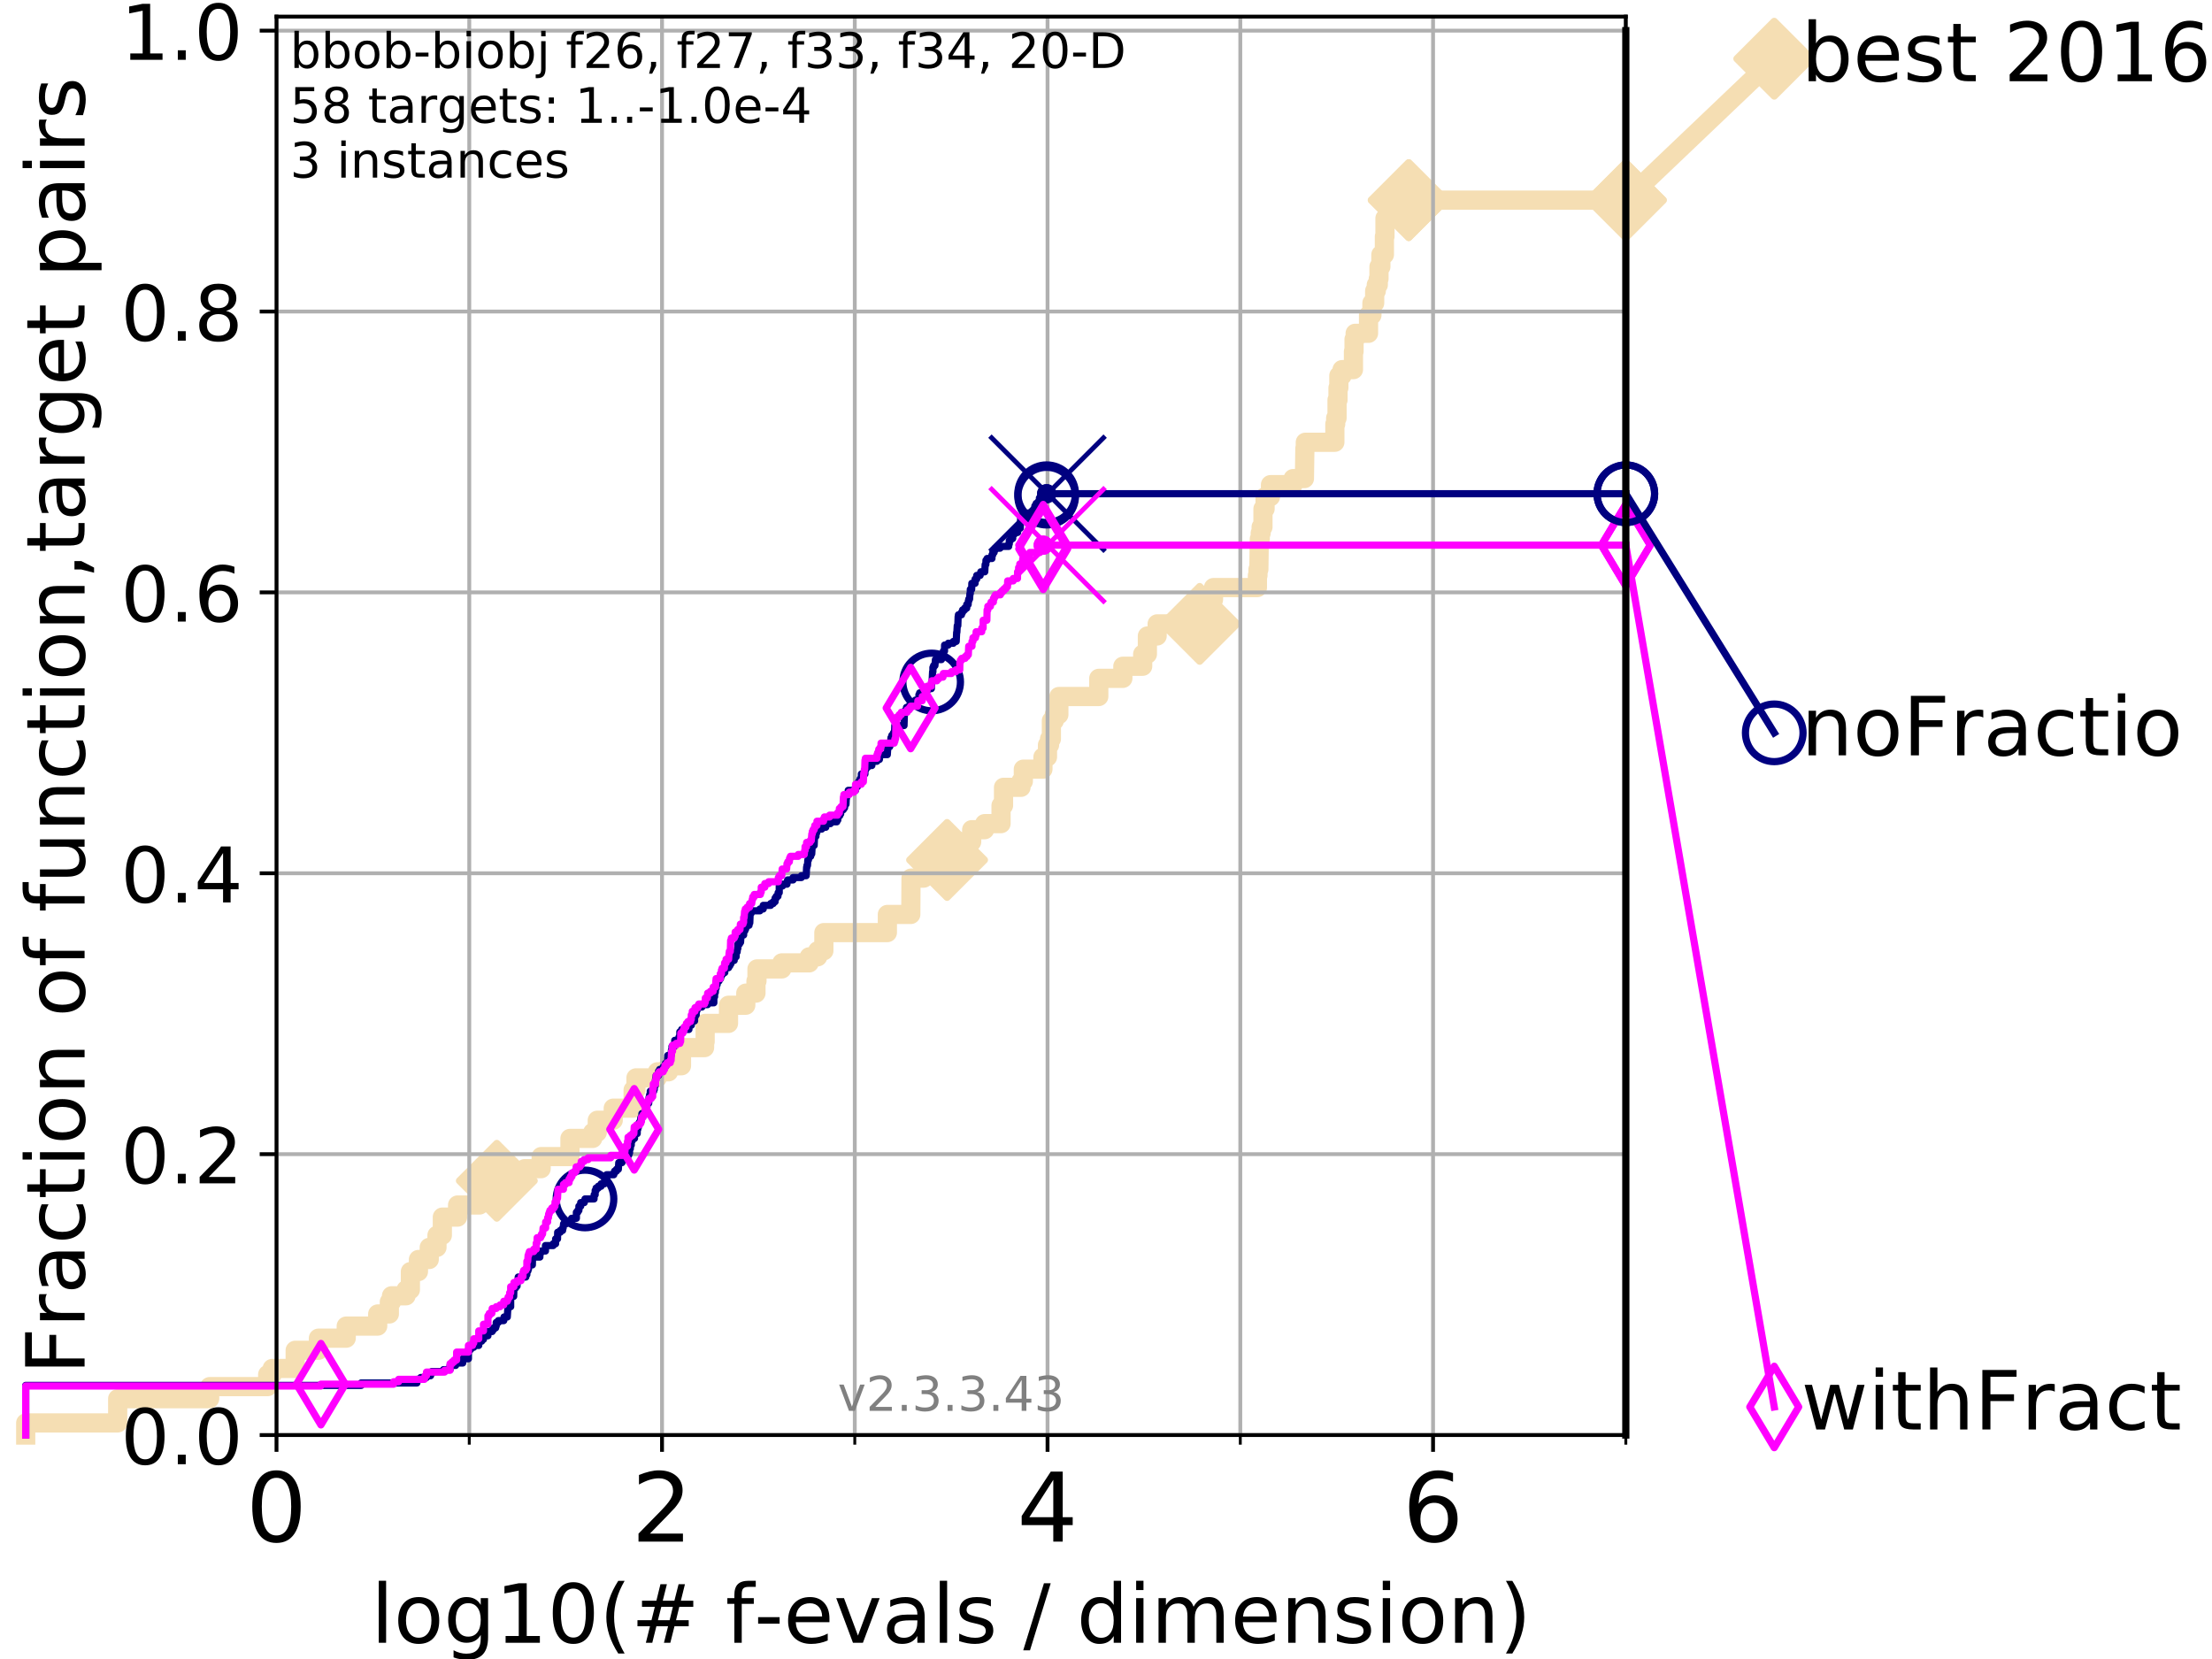<?xml version="1.0" encoding="utf-8" standalone="no"?>
<!DOCTYPE svg PUBLIC "-//W3C//DTD SVG 1.1//EN"
  "http://www.w3.org/Graphics/SVG/1.1/DTD/svg11.dtd">
<!-- Created with matplotlib (https://matplotlib.org/) -->
<svg height="345.6pt" version="1.1" viewBox="0 0 460.8 345.6" width="460.8pt" xmlns="http://www.w3.org/2000/svg" xmlns:xlink="http://www.w3.org/1999/xlink">
 <defs>
  <style type="text/css">
*{stroke-linecap:butt;stroke-linejoin:round;}
  </style>
 </defs>
 <g id="figure_1">
  <g id="patch_1">
   <path d="M 0 345.6 
L 460.8 345.6 
L 460.8 0 
L 0 0 
z
" style="fill:#ffffff;"/>
  </g>
  <g id="axes_1">
   <g id="patch_2">
    <path d="M 57.6 298.944 
L 338.688 298.944 
L 338.688 3.456 
L 57.6 3.456 
z
" style="fill:#ffffff;"/>
   </g>
   <g id="line2d_1">
    <path d="M 5.357 298.944 
L 5.357 296.422 
L 24.516 296.422 
L 24.516 291.378 
L 43.675 291.378 
L 43.675 288.856 
L 55.763 288.856 
L 55.763 286.334 
L 56.705 286.334 
L 56.705 285.073 
L 61.491 285.073 
L 61.491 281.289 
L 66.333 281.289 
L 66.333 278.767 
L 72.125 278.767 
L 72.125 276.245 
L 78.683 276.245 
L 78.683 273.723 
L 81.109 273.723 
L 81.109 271.201 
L 81.557 271.201 
L 81.557 269.94 
L 84.588 269.94 
L 84.588 268.679 
L 85.492 268.679 
L 85.492 264.896 
L 87.17 264.896 
L 87.17 262.374 
L 89.419 262.374 
L 89.419 259.852 
L 91.03 259.852 
L 91.03 257.33 
L 92.147 257.33 
L 92.147 253.546 
L 95.327 253.546 
L 95.327 251.024 
L 99.887 251.024 
L 99.887 249.763 
L 101.436 249.763 
L 101.436 248.502 
L 103.498 248.502 
L 103.498 245.98 
L 109.312 245.98 
L 109.312 243.458 
L 112.73 243.458 
L 112.73 240.936 
L 118.734 240.936 
L 118.734 237.153 
L 123.474 237.153 
L 123.474 235.892 
L 124.426 235.892 
L 124.426 233.37 
L 127.752 233.37 
L 127.752 230.848 
L 131.889 230.848 
L 131.889 227.064 
L 132.482 227.064 
L 132.482 224.542 
L 136.934 224.542 
L 136.934 223.281 
L 139.269 223.281 
L 139.269 222.02 
L 141.969 222.02 
L 141.969 218.237 
L 146.776 218.237 
L 146.776 216.976 
L 146.896 216.976 
L 146.896 213.193 
L 151.76 213.193 
L 151.76 209.41 
L 155.361 209.41 
L 155.361 206.888 
L 157.481 206.888 
L 157.481 204.366 
L 157.692 204.366 
L 157.692 201.844 
L 162.877 201.844 
L 162.877 200.583 
L 168.579 200.583 
L 168.579 199.321 
L 170.342 199.321 
L 170.342 198.06 
L 171.626 198.06 
L 171.626 194.277 
L 184.855 194.277 
L 184.855 190.494 
L 189.734 190.494 
L 189.781 182.928 
L 192.435 182.928 
L 192.435 180.406 
L 194.587 180.406 
L 194.587 179.145 
L 197.293 179.145 
L 197.293 176.623 
L 198.586 176.623 
L 198.586 175.362 
L 202.42 175.362 
L 202.42 172.84 
L 205.118 172.84 
L 205.118 171.578 
L 208.536 171.578 
L 208.536 167.795 
L 209.053 167.795 
L 209.053 164.012 
L 212.695 164.012 
L 212.695 162.751 
L 213.18 162.751 
L 213.18 160.229 
L 217.262 160.229 
L 217.262 157.707 
L 218.21 157.707 
L 218.21 155.185 
L 218.642 155.185 
L 218.642 153.924 
L 219.023 153.924 
L 219.023 150.141 
L 219.626 150.141 
L 219.626 148.88 
L 220.579 148.88 
L 220.579 145.097 
L 228.896 145.097 
L 228.896 141.313 
L 233.912 141.313 
L 233.912 138.791 
L 238.043 138.791 
L 238.043 136.269 
L 239.022 136.269 
L 239.022 132.486 
L 241.056 132.486 
L 241.056 129.964 
L 249.914 129.964 
L 249.914 127.442 
L 250.74 127.442 
L 250.74 124.92 
L 252.795 124.92 
L 252.795 122.398 
L 261.943 122.398 
L 261.943 119.876 
L 262.06 119.876 
L 262.06 118.615 
L 262.243 118.615 
L 262.335 112.309 
L 262.529 112.309 
L 262.529 111.048 
L 262.719 111.048 
L 262.719 109.787 
L 263.099 109.787 
L 263.099 106.004 
L 263.539 106.004 
L 263.539 103.482 
L 264.667 103.482 
L 264.667 100.96 
L 269.374 100.96 
L 269.374 99.699 
L 271.736 99.699 
L 271.83 93.394 
L 271.92 93.394 
L 271.92 92.133 
L 278.075 92.133 
L 278.075 88.35 
L 278.246 88.35 
L 278.246 87.088 
L 278.532 87.088 
L 278.532 83.305 
L 278.732 83.305 
L 278.732 80.783 
L 278.907 80.783 
L 278.907 78.261 
L 279.578 78.261 
L 279.578 77 
L 281.949 77 
L 281.949 73.217 
L 282.071 73.217 
L 282.071 70.695 
L 282.303 70.695 
L 282.303 69.434 
L 285.09 69.434 
L 285.09 65.651 
L 285.796 65.651 
L 285.796 63.129 
L 286.369 63.129 
L 286.369 60.607 
L 286.706 60.607 
L 286.706 59.346 
L 287.122 59.346 
L 287.122 58.084 
L 287.268 58.084 
L 287.268 55.562 
L 287.662 55.562 
L 287.662 53.04 
L 288.396 53.04 
L 288.396 49.257 
L 288.514 49.257 
L 288.514 45.474 
L 293.461 45.474 
L 293.461 41.691 
L 338.688 41.691 
L 338.688 41.691 
" style="fill:none;stroke:#f5deb3;stroke-linecap:square;stroke-width:4;"/>
   </g>
   <g id="line2d_2">
    <defs>
     <path d="M 0 7.778 
L 7.778 0 
L 0 -7.778 
L -7.778 0 
z
" id="m0f77d1b8f7" style="stroke:#f5deb3;stroke-linejoin:miter;stroke-width:1.5;"/>
    </defs>
    <g>
     <use style="fill:#f5deb3;stroke:#f5deb3;stroke-linejoin:miter;stroke-width:1.5;" x="103.498" xlink:href="#m0f77d1b8f7" y="245.98"/>
     <use style="fill:#f5deb3;stroke:#f5deb3;stroke-linejoin:miter;stroke-width:1.5;" x="197.293" xlink:href="#m0f77d1b8f7" y="179.145"/>
     <use style="fill:#f5deb3;stroke:#f5deb3;stroke-linejoin:miter;stroke-width:1.5;" x="249.914" xlink:href="#m0f77d1b8f7" y="129.964"/>
     <use style="fill:#f5deb3;stroke:#f5deb3;stroke-linejoin:miter;stroke-width:1.5;" x="293.461" xlink:href="#m0f77d1b8f7" y="41.691"/>
     <use style="fill:#f5deb3;stroke:#f5deb3;stroke-linejoin:miter;stroke-width:1.5;" x="293.461" xlink:href="#m0f77d1b8f7" y="41.691"/>
     <use style="fill:#f5deb3;stroke:#f5deb3;stroke-linejoin:miter;stroke-width:1.5;" x="338.688" xlink:href="#m0f77d1b8f7" y="41.691"/>
    </g>
   </g>
   <g id="line2d_3">
    <path style="fill:none;stroke:#f5deb3;stroke-linecap:square;stroke-width:4;"/>
    <g/>
   </g>
   <g id="line2d_4">
    <path d="M 338.688 41.691 
L 369.608 12.233 
" style="fill:none;stroke:#f5deb3;stroke-linecap:square;stroke-width:4;"/>
    <g>
     <use style="fill:#f5deb3;stroke:#f5deb3;stroke-linejoin:miter;stroke-width:1.5;" x="338.688" xlink:href="#m0f77d1b8f7" y="41.691"/>
     <use style="fill:#f5deb3;stroke:#f5deb3;stroke-linejoin:miter;stroke-width:1.5;" x="369.608" xlink:href="#m0f77d1b8f7" y="12.233"/>
    </g>
   </g>
   <g id="matplotlib.axis_1">
    <g id="xtick_1">
     <g id="line2d_5">
      <path clip-path="url(#pba7bbe478f)" d="M 57.6 298.944 
L 57.6 3.456 
" style="fill:none;stroke:#b0b0b0;stroke-linecap:square;stroke-width:0.8;"/>
     </g>
     <g id="line2d_6">
      <defs>
       <path d="M 0 0 
L 0 3.5 
" id="m62ba0ed0e9" style="stroke:#000000;stroke-width:0.8;"/>
      </defs>
      <g>
       <use style="stroke:#000000;stroke-width:0.8;" x="57.6" xlink:href="#m62ba0ed0e9" y="298.944"/>
      </g>
     </g>
     <g id="text_1">
      <!-- 0 -->
      <defs>
       <path d="M 31.781 66.406 
Q 24.172 66.406 20.328 58.906 
Q 16.5 51.422 16.5 36.375 
Q 16.5 21.391 20.328 13.891 
Q 24.172 6.391 31.781 6.391 
Q 39.453 6.391 43.281 13.891 
Q 47.125 21.391 47.125 36.375 
Q 47.125 51.422 43.281 58.906 
Q 39.453 66.406 31.781 66.406 
z
M 31.781 74.219 
Q 44.047 74.219 50.516 64.516 
Q 56.984 54.828 56.984 36.375 
Q 56.984 17.969 50.516 8.266 
Q 44.047 -1.422 31.781 -1.422 
Q 19.531 -1.422 13.062 8.266 
Q 6.594 17.969 6.594 36.375 
Q 6.594 54.828 13.062 64.516 
Q 19.531 74.219 31.781 74.219 
z
" id="DejaVuSans-48"/>
      </defs>
      <g transform="translate(51.237 321.141)scale(0.2 -0.2)">
       <use xlink:href="#DejaVuSans-48"/>
      </g>
     </g>
    </g>
    <g id="xtick_2">
     <g id="line2d_7">
      <path clip-path="url(#pba7bbe478f)" d="M 137.911 298.944 
L 137.911 3.456 
" style="fill:none;stroke:#b0b0b0;stroke-linecap:square;stroke-width:0.8;"/>
     </g>
     <g id="line2d_8">
      <g>
       <use style="stroke:#000000;stroke-width:0.8;" x="137.911" xlink:href="#m62ba0ed0e9" y="298.944"/>
      </g>
     </g>
     <g id="text_2">
      <!-- 2 -->
      <defs>
       <path d="M 19.188 8.297 
L 53.609 8.297 
L 53.609 0 
L 7.328 0 
L 7.328 8.297 
Q 12.938 14.109 22.625 23.891 
Q 32.328 33.688 34.812 36.531 
Q 39.547 41.844 41.422 45.531 
Q 43.312 49.219 43.312 52.781 
Q 43.312 58.594 39.234 62.25 
Q 35.156 65.922 28.609 65.922 
Q 23.969 65.922 18.812 64.312 
Q 13.672 62.703 7.812 59.422 
L 7.812 69.391 
Q 13.766 71.781 18.938 73 
Q 24.125 74.219 28.422 74.219 
Q 39.75 74.219 46.484 68.547 
Q 53.219 62.891 53.219 53.422 
Q 53.219 48.922 51.531 44.891 
Q 49.859 40.875 45.406 35.406 
Q 44.188 33.984 37.641 27.219 
Q 31.109 20.453 19.188 8.297 
z
" id="DejaVuSans-50"/>
      </defs>
      <g transform="translate(131.548 321.141)scale(0.2 -0.2)">
       <use xlink:href="#DejaVuSans-50"/>
      </g>
     </g>
    </g>
    <g id="xtick_3">
     <g id="line2d_9">
      <path clip-path="url(#pba7bbe478f)" d="M 218.222 298.944 
L 218.222 3.456 
" style="fill:none;stroke:#b0b0b0;stroke-linecap:square;stroke-width:0.8;"/>
     </g>
     <g id="line2d_10">
      <g>
       <use style="stroke:#000000;stroke-width:0.8;" x="218.222" xlink:href="#m62ba0ed0e9" y="298.944"/>
      </g>
     </g>
     <g id="text_3">
      <!-- 4 -->
      <defs>
       <path d="M 37.797 64.312 
L 12.891 25.391 
L 37.797 25.391 
z
M 35.203 72.906 
L 47.609 72.906 
L 47.609 25.391 
L 58.016 25.391 
L 58.016 17.188 
L 47.609 17.188 
L 47.609 0 
L 37.797 0 
L 37.797 17.188 
L 4.891 17.188 
L 4.891 26.703 
z
" id="DejaVuSans-52"/>
      </defs>
      <g transform="translate(211.859 321.141)scale(0.2 -0.2)">
       <use xlink:href="#DejaVuSans-52"/>
      </g>
     </g>
    </g>
    <g id="xtick_4">
     <g id="line2d_11">
      <path clip-path="url(#pba7bbe478f)" d="M 298.533 298.944 
L 298.533 3.456 
" style="fill:none;stroke:#b0b0b0;stroke-linecap:square;stroke-width:0.8;"/>
     </g>
     <g id="line2d_12">
      <g>
       <use style="stroke:#000000;stroke-width:0.8;" x="298.533" xlink:href="#m62ba0ed0e9" y="298.944"/>
      </g>
     </g>
     <g id="text_4">
      <!-- 6 -->
      <defs>
       <path d="M 33.016 40.375 
Q 26.375 40.375 22.484 35.828 
Q 18.609 31.297 18.609 23.391 
Q 18.609 15.531 22.484 10.953 
Q 26.375 6.391 33.016 6.391 
Q 39.656 6.391 43.531 10.953 
Q 47.406 15.531 47.406 23.391 
Q 47.406 31.297 43.531 35.828 
Q 39.656 40.375 33.016 40.375 
z
M 52.594 71.297 
L 52.594 62.312 
Q 48.875 64.062 45.094 64.984 
Q 41.312 65.922 37.594 65.922 
Q 27.828 65.922 22.672 59.328 
Q 17.531 52.734 16.797 39.406 
Q 19.672 43.656 24.016 45.922 
Q 28.375 48.188 33.594 48.188 
Q 44.578 48.188 50.953 41.516 
Q 57.328 34.859 57.328 23.391 
Q 57.328 12.156 50.688 5.359 
Q 44.047 -1.422 33.016 -1.422 
Q 20.359 -1.422 13.672 8.266 
Q 6.984 17.969 6.984 36.375 
Q 6.984 53.656 15.188 63.938 
Q 23.391 74.219 37.203 74.219 
Q 40.922 74.219 44.703 73.484 
Q 48.484 72.75 52.594 71.297 
z
" id="DejaVuSans-54"/>
      </defs>
      <g transform="translate(292.17 321.141)scale(0.2 -0.2)">
       <use xlink:href="#DejaVuSans-54"/>
      </g>
     </g>
    </g>
    <g id="xtick_5">
     <g id="line2d_13">
      <path clip-path="url(#pba7bbe478f)" d="M 97.755 298.944 
L 97.755 3.456 
" style="fill:none;stroke:#b0b0b0;stroke-linecap:square;stroke-width:0.8;"/>
     </g>
     <g id="line2d_14">
      <defs>
       <path d="M 0 0 
L 0 2 
" id="m6b8f39c222" style="stroke:#000000;stroke-width:0.6;"/>
      </defs>
      <g>
       <use style="stroke:#000000;stroke-width:0.6;" x="97.755" xlink:href="#m6b8f39c222" y="298.944"/>
      </g>
     </g>
    </g>
    <g id="xtick_6">
     <g id="line2d_15">
      <path clip-path="url(#pba7bbe478f)" d="M 178.066 298.944 
L 178.066 3.456 
" style="fill:none;stroke:#b0b0b0;stroke-linecap:square;stroke-width:0.8;"/>
     </g>
     <g id="line2d_16">
      <g>
       <use style="stroke:#000000;stroke-width:0.6;" x="178.066" xlink:href="#m6b8f39c222" y="298.944"/>
      </g>
     </g>
    </g>
    <g id="xtick_7">
     <g id="line2d_17">
      <path clip-path="url(#pba7bbe478f)" d="M 258.377 298.944 
L 258.377 3.456 
" style="fill:none;stroke:#b0b0b0;stroke-linecap:square;stroke-width:0.8;"/>
     </g>
     <g id="line2d_18">
      <g>
       <use style="stroke:#000000;stroke-width:0.6;" x="258.377" xlink:href="#m6b8f39c222" y="298.944"/>
      </g>
     </g>
    </g>
    <g id="xtick_8">
     <g id="line2d_19">
      <path clip-path="url(#pba7bbe478f)" d="M 338.688 298.944 
L 338.688 3.456 
" style="fill:none;stroke:#b0b0b0;stroke-linecap:square;stroke-width:0.8;"/>
     </g>
     <g id="line2d_20">
      <g>
       <use style="stroke:#000000;stroke-width:0.6;" x="338.688" xlink:href="#m6b8f39c222" y="298.944"/>
      </g>
     </g>
    </g>
    <g id="text_5">
     <!-- log10(# f-evals / dimension) -->
     <defs>
      <path d="M 9.422 75.984 
L 18.406 75.984 
L 18.406 0 
L 9.422 0 
z
" id="DejaVuSans-108"/>
      <path d="M 30.609 48.391 
Q 23.391 48.391 19.188 42.75 
Q 14.984 37.109 14.984 27.297 
Q 14.984 17.484 19.156 11.844 
Q 23.344 6.203 30.609 6.203 
Q 37.797 6.203 41.984 11.859 
Q 46.188 17.531 46.188 27.297 
Q 46.188 37.016 41.984 42.703 
Q 37.797 48.391 30.609 48.391 
z
M 30.609 56 
Q 42.328 56 49.016 48.375 
Q 55.719 40.766 55.719 27.297 
Q 55.719 13.875 49.016 6.219 
Q 42.328 -1.422 30.609 -1.422 
Q 18.844 -1.422 12.172 6.219 
Q 5.516 13.875 5.516 27.297 
Q 5.516 40.766 12.172 48.375 
Q 18.844 56 30.609 56 
z
" id="DejaVuSans-111"/>
      <path d="M 45.406 27.984 
Q 45.406 37.75 41.375 43.109 
Q 37.359 48.484 30.078 48.484 
Q 22.859 48.484 18.828 43.109 
Q 14.797 37.75 14.797 27.984 
Q 14.797 18.266 18.828 12.891 
Q 22.859 7.516 30.078 7.516 
Q 37.359 7.516 41.375 12.891 
Q 45.406 18.266 45.406 27.984 
z
M 54.391 6.781 
Q 54.391 -7.172 48.188 -13.984 
Q 42 -20.797 29.203 -20.797 
Q 24.469 -20.797 20.266 -20.094 
Q 16.062 -19.391 12.109 -17.922 
L 12.109 -9.188 
Q 16.062 -11.328 19.922 -12.344 
Q 23.781 -13.375 27.781 -13.375 
Q 36.625 -13.375 41.016 -8.766 
Q 45.406 -4.156 45.406 5.172 
L 45.406 9.625 
Q 42.625 4.781 38.281 2.391 
Q 33.938 0 27.875 0 
Q 17.828 0 11.672 7.656 
Q 5.516 15.328 5.516 27.984 
Q 5.516 40.672 11.672 48.328 
Q 17.828 56 27.875 56 
Q 33.938 56 38.281 53.609 
Q 42.625 51.219 45.406 46.391 
L 45.406 54.688 
L 54.391 54.688 
z
" id="DejaVuSans-103"/>
      <path d="M 12.406 8.297 
L 28.516 8.297 
L 28.516 63.922 
L 10.984 60.406 
L 10.984 69.391 
L 28.422 72.906 
L 38.281 72.906 
L 38.281 8.297 
L 54.391 8.297 
L 54.391 0 
L 12.406 0 
z
" id="DejaVuSans-49"/>
      <path d="M 31 75.875 
Q 24.469 64.656 21.281 53.656 
Q 18.109 42.672 18.109 31.391 
Q 18.109 20.125 21.312 9.062 
Q 24.516 -2 31 -13.188 
L 23.188 -13.188 
Q 15.875 -1.703 12.234 9.375 
Q 8.594 20.453 8.594 31.391 
Q 8.594 42.281 12.203 53.312 
Q 15.828 64.359 23.188 75.875 
z
" id="DejaVuSans-40"/>
      <path d="M 51.125 44 
L 36.922 44 
L 32.812 27.688 
L 47.125 27.688 
z
M 43.797 71.781 
L 38.719 51.516 
L 52.984 51.516 
L 58.109 71.781 
L 65.922 71.781 
L 60.891 51.516 
L 76.125 51.516 
L 76.125 44 
L 58.984 44 
L 54.984 27.688 
L 70.516 27.688 
L 70.516 20.219 
L 53.078 20.219 
L 48 0 
L 40.188 0 
L 45.219 20.219 
L 30.906 20.219 
L 25.875 0 
L 18.016 0 
L 23.094 20.219 
L 7.719 20.219 
L 7.719 27.688 
L 24.906 27.688 
L 29 44 
L 13.281 44 
L 13.281 51.516 
L 30.906 51.516 
L 35.891 71.781 
z
" id="DejaVuSans-35"/>
      <path id="DejaVuSans-32"/>
      <path d="M 37.109 75.984 
L 37.109 68.5 
L 28.516 68.5 
Q 23.688 68.5 21.797 66.547 
Q 19.922 64.594 19.922 59.516 
L 19.922 54.688 
L 34.719 54.688 
L 34.719 47.703 
L 19.922 47.703 
L 19.922 0 
L 10.891 0 
L 10.891 47.703 
L 2.297 47.703 
L 2.297 54.688 
L 10.891 54.688 
L 10.891 58.5 
Q 10.891 67.625 15.141 71.797 
Q 19.391 75.984 28.609 75.984 
z
" id="DejaVuSans-102"/>
      <path d="M 4.891 31.391 
L 31.203 31.391 
L 31.203 23.391 
L 4.891 23.391 
z
" id="DejaVuSans-45"/>
      <path d="M 56.203 29.594 
L 56.203 25.203 
L 14.891 25.203 
Q 15.484 15.922 20.484 11.062 
Q 25.484 6.203 34.422 6.203 
Q 39.594 6.203 44.453 7.469 
Q 49.312 8.734 54.109 11.281 
L 54.109 2.781 
Q 49.266 0.734 44.188 -0.344 
Q 39.109 -1.422 33.891 -1.422 
Q 20.797 -1.422 13.156 6.188 
Q 5.516 13.812 5.516 26.812 
Q 5.516 40.234 12.766 48.109 
Q 20.016 56 32.328 56 
Q 43.359 56 49.781 48.891 
Q 56.203 41.797 56.203 29.594 
z
M 47.219 32.234 
Q 47.125 39.594 43.094 43.984 
Q 39.062 48.391 32.422 48.391 
Q 24.906 48.391 20.391 44.141 
Q 15.875 39.891 15.188 32.172 
z
" id="DejaVuSans-101"/>
      <path d="M 2.984 54.688 
L 12.5 54.688 
L 29.594 8.797 
L 46.688 54.688 
L 56.203 54.688 
L 35.688 0 
L 23.484 0 
z
" id="DejaVuSans-118"/>
      <path d="M 34.281 27.484 
Q 23.391 27.484 19.188 25 
Q 14.984 22.516 14.984 16.5 
Q 14.984 11.719 18.141 8.906 
Q 21.297 6.109 26.703 6.109 
Q 34.188 6.109 38.703 11.406 
Q 43.219 16.703 43.219 25.484 
L 43.219 27.484 
z
M 52.203 31.203 
L 52.203 0 
L 43.219 0 
L 43.219 8.297 
Q 40.141 3.328 35.547 0.953 
Q 30.953 -1.422 24.312 -1.422 
Q 15.922 -1.422 10.953 3.297 
Q 6 8.016 6 15.922 
Q 6 25.141 12.172 29.828 
Q 18.359 34.516 30.609 34.516 
L 43.219 34.516 
L 43.219 35.406 
Q 43.219 41.609 39.141 45 
Q 35.062 48.391 27.688 48.391 
Q 23 48.391 18.547 47.266 
Q 14.109 46.141 10.016 43.891 
L 10.016 52.203 
Q 14.938 54.109 19.578 55.047 
Q 24.219 56 28.609 56 
Q 40.484 56 46.344 49.844 
Q 52.203 43.703 52.203 31.203 
z
" id="DejaVuSans-97"/>
      <path d="M 44.281 53.078 
L 44.281 44.578 
Q 40.484 46.531 36.375 47.5 
Q 32.281 48.484 27.875 48.484 
Q 21.188 48.484 17.844 46.438 
Q 14.5 44.391 14.5 40.281 
Q 14.5 37.156 16.891 35.375 
Q 19.281 33.594 26.516 31.984 
L 29.594 31.297 
Q 39.156 29.25 43.188 25.516 
Q 47.219 21.781 47.219 15.094 
Q 47.219 7.469 41.188 3.016 
Q 35.156 -1.422 24.609 -1.422 
Q 20.219 -1.422 15.453 -0.562 
Q 10.688 0.297 5.422 2 
L 5.422 11.281 
Q 10.406 8.688 15.234 7.391 
Q 20.062 6.109 24.812 6.109 
Q 31.156 6.109 34.562 8.281 
Q 37.984 10.453 37.984 14.406 
Q 37.984 18.062 35.516 20.016 
Q 33.062 21.969 24.703 23.781 
L 21.578 24.516 
Q 13.234 26.266 9.516 29.906 
Q 5.812 33.547 5.812 39.891 
Q 5.812 47.609 11.281 51.797 
Q 16.75 56 26.812 56 
Q 31.781 56 36.172 55.266 
Q 40.578 54.547 44.281 53.078 
z
" id="DejaVuSans-115"/>
      <path d="M 25.391 72.906 
L 33.688 72.906 
L 8.297 -9.281 
L 0 -9.281 
z
" id="DejaVuSans-47"/>
      <path d="M 45.406 46.391 
L 45.406 75.984 
L 54.391 75.984 
L 54.391 0 
L 45.406 0 
L 45.406 8.203 
Q 42.578 3.328 38.25 0.953 
Q 33.938 -1.422 27.875 -1.422 
Q 17.969 -1.422 11.734 6.484 
Q 5.516 14.406 5.516 27.297 
Q 5.516 40.188 11.734 48.094 
Q 17.969 56 27.875 56 
Q 33.938 56 38.25 53.625 
Q 42.578 51.266 45.406 46.391 
z
M 14.797 27.297 
Q 14.797 17.391 18.875 11.75 
Q 22.953 6.109 30.078 6.109 
Q 37.203 6.109 41.297 11.75 
Q 45.406 17.391 45.406 27.297 
Q 45.406 37.203 41.297 42.844 
Q 37.203 48.484 30.078 48.484 
Q 22.953 48.484 18.875 42.844 
Q 14.797 37.203 14.797 27.297 
z
" id="DejaVuSans-100"/>
      <path d="M 9.422 54.688 
L 18.406 54.688 
L 18.406 0 
L 9.422 0 
z
M 9.422 75.984 
L 18.406 75.984 
L 18.406 64.594 
L 9.422 64.594 
z
" id="DejaVuSans-105"/>
      <path d="M 52 44.188 
Q 55.375 50.25 60.062 53.125 
Q 64.75 56 71.094 56 
Q 79.641 56 84.281 50.016 
Q 88.922 44.047 88.922 33.016 
L 88.922 0 
L 79.891 0 
L 79.891 32.719 
Q 79.891 40.578 77.094 44.375 
Q 74.312 48.188 68.609 48.188 
Q 61.625 48.188 57.562 43.547 
Q 53.516 38.922 53.516 30.906 
L 53.516 0 
L 44.484 0 
L 44.484 32.719 
Q 44.484 40.625 41.703 44.406 
Q 38.922 48.188 33.109 48.188 
Q 26.219 48.188 22.156 43.531 
Q 18.109 38.875 18.109 30.906 
L 18.109 0 
L 9.078 0 
L 9.078 54.688 
L 18.109 54.688 
L 18.109 46.188 
Q 21.188 51.219 25.484 53.609 
Q 29.781 56 35.688 56 
Q 41.656 56 45.828 52.969 
Q 50 49.953 52 44.188 
z
" id="DejaVuSans-109"/>
      <path d="M 54.891 33.016 
L 54.891 0 
L 45.906 0 
L 45.906 32.719 
Q 45.906 40.484 42.875 44.328 
Q 39.844 48.188 33.797 48.188 
Q 26.516 48.188 22.312 43.547 
Q 18.109 38.922 18.109 30.906 
L 18.109 0 
L 9.078 0 
L 9.078 54.688 
L 18.109 54.688 
L 18.109 46.188 
Q 21.344 51.125 25.703 53.562 
Q 30.078 56 35.797 56 
Q 45.219 56 50.047 50.172 
Q 54.891 44.344 54.891 33.016 
z
" id="DejaVuSans-110"/>
      <path d="M 8.016 75.875 
L 15.828 75.875 
Q 23.141 64.359 26.781 53.312 
Q 30.422 42.281 30.422 31.391 
Q 30.422 20.453 26.781 9.375 
Q 23.141 -1.703 15.828 -13.188 
L 8.016 -13.188 
Q 14.5 -2 17.703 9.062 
Q 20.906 20.125 20.906 31.391 
Q 20.906 42.672 17.703 53.656 
Q 14.5 64.656 8.016 75.875 
z
" id="DejaVuSans-41"/>
     </defs>
     <g transform="translate(77.303 342.218)scale(0.17 -0.17)">
      <use xlink:href="#DejaVuSans-108"/>
      <use x="27.783" xlink:href="#DejaVuSans-111"/>
      <use x="88.965" xlink:href="#DejaVuSans-103"/>
      <use x="152.441" xlink:href="#DejaVuSans-49"/>
      <use x="216.064" xlink:href="#DejaVuSans-48"/>
      <use x="279.688" xlink:href="#DejaVuSans-40"/>
      <use x="318.701" xlink:href="#DejaVuSans-35"/>
      <use x="402.49" xlink:href="#DejaVuSans-32"/>
      <use x="434.277" xlink:href="#DejaVuSans-102"/>
      <use x="469.404" xlink:href="#DejaVuSans-45"/>
      <use x="505.488" xlink:href="#DejaVuSans-101"/>
      <use x="567.012" xlink:href="#DejaVuSans-118"/>
      <use x="626.191" xlink:href="#DejaVuSans-97"/>
      <use x="687.471" xlink:href="#DejaVuSans-108"/>
      <use x="715.254" xlink:href="#DejaVuSans-115"/>
      <use x="767.354" xlink:href="#DejaVuSans-32"/>
      <use x="799.141" xlink:href="#DejaVuSans-47"/>
      <use x="832.832" xlink:href="#DejaVuSans-32"/>
      <use x="864.619" xlink:href="#DejaVuSans-100"/>
      <use x="928.096" xlink:href="#DejaVuSans-105"/>
      <use x="955.879" xlink:href="#DejaVuSans-109"/>
      <use x="1053.291" xlink:href="#DejaVuSans-101"/>
      <use x="1114.814" xlink:href="#DejaVuSans-110"/>
      <use x="1178.193" xlink:href="#DejaVuSans-115"/>
      <use x="1230.293" xlink:href="#DejaVuSans-105"/>
      <use x="1258.076" xlink:href="#DejaVuSans-111"/>
      <use x="1319.258" xlink:href="#DejaVuSans-110"/>
      <use x="1382.637" xlink:href="#DejaVuSans-41"/>
     </g>
    </g>
   </g>
   <g id="matplotlib.axis_2">
    <g id="ytick_1">
     <g id="line2d_21">
      <path clip-path="url(#pba7bbe478f)" d="M 57.6 298.944 
L 338.688 298.944 
" style="fill:none;stroke:#b0b0b0;stroke-linecap:square;stroke-width:0.8;"/>
     </g>
     <g id="line2d_22">
      <defs>
       <path d="M 0 0 
L -3.5 0 
" id="md668b61a06" style="stroke:#000000;stroke-width:0.8;"/>
      </defs>
      <g>
       <use style="stroke:#000000;stroke-width:0.8;" x="57.6" xlink:href="#md668b61a06" y="298.944"/>
      </g>
     </g>
     <g id="text_6">
      <!-- 0.0 -->
      <defs>
       <path d="M 10.688 12.406 
L 21 12.406 
L 21 0 
L 10.688 0 
z
" id="DejaVuSans-46"/>
      </defs>
      <g transform="translate(25.155 305.023)scale(0.16 -0.16)">
       <use xlink:href="#DejaVuSans-48"/>
       <use x="63.623" xlink:href="#DejaVuSans-46"/>
       <use x="95.41" xlink:href="#DejaVuSans-48"/>
      </g>
     </g>
    </g>
    <g id="ytick_2">
     <g id="line2d_23">
      <path clip-path="url(#pba7bbe478f)" d="M 57.6 240.432 
L 338.688 240.432 
" style="fill:none;stroke:#b0b0b0;stroke-linecap:square;stroke-width:0.8;"/>
     </g>
     <g id="line2d_24">
      <g>
       <use style="stroke:#000000;stroke-width:0.8;" x="57.6" xlink:href="#md668b61a06" y="240.432"/>
      </g>
     </g>
     <g id="text_7">
      <!-- 0.2 -->
      <g transform="translate(25.155 246.51)scale(0.16 -0.16)">
       <use xlink:href="#DejaVuSans-48"/>
       <use x="63.623" xlink:href="#DejaVuSans-46"/>
       <use x="95.41" xlink:href="#DejaVuSans-50"/>
      </g>
     </g>
    </g>
    <g id="ytick_3">
     <g id="line2d_25">
      <path clip-path="url(#pba7bbe478f)" d="M 57.6 181.919 
L 338.688 181.919 
" style="fill:none;stroke:#b0b0b0;stroke-linecap:square;stroke-width:0.8;"/>
     </g>
     <g id="line2d_26">
      <g>
       <use style="stroke:#000000;stroke-width:0.8;" x="57.6" xlink:href="#md668b61a06" y="181.919"/>
      </g>
     </g>
     <g id="text_8">
      <!-- 0.4 -->
      <g transform="translate(25.155 187.998)scale(0.16 -0.16)">
       <use xlink:href="#DejaVuSans-48"/>
       <use x="63.623" xlink:href="#DejaVuSans-46"/>
       <use x="95.41" xlink:href="#DejaVuSans-52"/>
      </g>
     </g>
    </g>
    <g id="ytick_4">
     <g id="line2d_27">
      <path clip-path="url(#pba7bbe478f)" d="M 57.6 123.407 
L 338.688 123.407 
" style="fill:none;stroke:#b0b0b0;stroke-linecap:square;stroke-width:0.8;"/>
     </g>
     <g id="line2d_28">
      <g>
       <use style="stroke:#000000;stroke-width:0.8;" x="57.6" xlink:href="#md668b61a06" y="123.407"/>
      </g>
     </g>
     <g id="text_9">
      <!-- 0.6 -->
      <g transform="translate(25.155 129.485)scale(0.16 -0.16)">
       <use xlink:href="#DejaVuSans-48"/>
       <use x="63.623" xlink:href="#DejaVuSans-46"/>
       <use x="95.41" xlink:href="#DejaVuSans-54"/>
      </g>
     </g>
    </g>
    <g id="ytick_5">
     <g id="line2d_29">
      <path clip-path="url(#pba7bbe478f)" d="M 57.6 64.894 
L 338.688 64.894 
" style="fill:none;stroke:#b0b0b0;stroke-linecap:square;stroke-width:0.8;"/>
     </g>
     <g id="line2d_30">
      <g>
       <use style="stroke:#000000;stroke-width:0.8;" x="57.6" xlink:href="#md668b61a06" y="64.894"/>
      </g>
     </g>
     <g id="text_10">
      <!-- 0.8 -->
      <defs>
       <path d="M 31.781 34.625 
Q 24.75 34.625 20.719 30.859 
Q 16.703 27.094 16.703 20.516 
Q 16.703 13.922 20.719 10.156 
Q 24.75 6.391 31.781 6.391 
Q 38.812 6.391 42.859 10.172 
Q 46.922 13.969 46.922 20.516 
Q 46.922 27.094 42.891 30.859 
Q 38.875 34.625 31.781 34.625 
z
M 21.922 38.812 
Q 15.578 40.375 12.031 44.719 
Q 8.5 49.078 8.5 55.328 
Q 8.5 64.062 14.719 69.141 
Q 20.953 74.219 31.781 74.219 
Q 42.672 74.219 48.875 69.141 
Q 55.078 64.062 55.078 55.328 
Q 55.078 49.078 51.531 44.719 
Q 48 40.375 41.703 38.812 
Q 48.828 37.156 52.797 32.312 
Q 56.781 27.484 56.781 20.516 
Q 56.781 9.906 50.312 4.234 
Q 43.844 -1.422 31.781 -1.422 
Q 19.734 -1.422 13.25 4.234 
Q 6.781 9.906 6.781 20.516 
Q 6.781 27.484 10.781 32.312 
Q 14.797 37.156 21.922 38.812 
z
M 18.312 54.391 
Q 18.312 48.734 21.844 45.562 
Q 25.391 42.391 31.781 42.391 
Q 38.141 42.391 41.719 45.562 
Q 45.312 48.734 45.312 54.391 
Q 45.312 60.062 41.719 63.234 
Q 38.141 66.406 31.781 66.406 
Q 25.391 66.406 21.844 63.234 
Q 18.312 60.062 18.312 54.391 
z
" id="DejaVuSans-56"/>
      </defs>
      <g transform="translate(25.155 70.973)scale(0.16 -0.16)">
       <use xlink:href="#DejaVuSans-48"/>
       <use x="63.623" xlink:href="#DejaVuSans-46"/>
       <use x="95.41" xlink:href="#DejaVuSans-56"/>
      </g>
     </g>
    </g>
    <g id="ytick_6">
     <g id="line2d_31">
      <path clip-path="url(#pba7bbe478f)" d="M 57.6 6.382 
L 338.688 6.382 
" style="fill:none;stroke:#b0b0b0;stroke-linecap:square;stroke-width:0.8;"/>
     </g>
     <g id="line2d_32">
      <g>
       <use style="stroke:#000000;stroke-width:0.8;" x="57.6" xlink:href="#md668b61a06" y="6.382"/>
      </g>
     </g>
     <g id="text_11">
      <!-- 1.0 -->
      <g transform="translate(25.155 12.46)scale(0.16 -0.16)">
       <use xlink:href="#DejaVuSans-49"/>
       <use x="63.623" xlink:href="#DejaVuSans-46"/>
       <use x="95.41" xlink:href="#DejaVuSans-48"/>
      </g>
     </g>
    </g>
    <g id="text_12">
     <!-- Fraction of function,target pairs -->
     <defs>
      <path d="M 9.812 72.906 
L 51.703 72.906 
L 51.703 64.594 
L 19.672 64.594 
L 19.672 43.109 
L 48.578 43.109 
L 48.578 34.812 
L 19.672 34.812 
L 19.672 0 
L 9.812 0 
z
" id="DejaVuSans-70"/>
      <path d="M 41.109 46.297 
Q 39.594 47.172 37.812 47.578 
Q 36.031 48 33.891 48 
Q 26.266 48 22.188 43.047 
Q 18.109 38.094 18.109 28.812 
L 18.109 0 
L 9.078 0 
L 9.078 54.688 
L 18.109 54.688 
L 18.109 46.188 
Q 20.953 51.172 25.484 53.578 
Q 30.031 56 36.531 56 
Q 37.453 56 38.578 55.875 
Q 39.703 55.766 41.062 55.516 
z
" id="DejaVuSans-114"/>
      <path d="M 48.781 52.594 
L 48.781 44.188 
Q 44.969 46.297 41.141 47.344 
Q 37.312 48.391 33.406 48.391 
Q 24.656 48.391 19.812 42.844 
Q 14.984 37.312 14.984 27.297 
Q 14.984 17.281 19.812 11.734 
Q 24.656 6.203 33.406 6.203 
Q 37.312 6.203 41.141 7.25 
Q 44.969 8.297 48.781 10.406 
L 48.781 2.094 
Q 45.016 0.344 40.984 -0.531 
Q 36.969 -1.422 32.422 -1.422 
Q 20.062 -1.422 12.781 6.344 
Q 5.516 14.109 5.516 27.297 
Q 5.516 40.672 12.859 48.328 
Q 20.219 56 33.016 56 
Q 37.156 56 41.109 55.141 
Q 45.062 54.297 48.781 52.594 
z
" id="DejaVuSans-99"/>
      <path d="M 18.312 70.219 
L 18.312 54.688 
L 36.812 54.688 
L 36.812 47.703 
L 18.312 47.703 
L 18.312 18.016 
Q 18.312 11.328 20.141 9.422 
Q 21.969 7.516 27.594 7.516 
L 36.812 7.516 
L 36.812 0 
L 27.594 0 
Q 17.188 0 13.234 3.875 
Q 9.281 7.766 9.281 18.016 
L 9.281 47.703 
L 2.688 47.703 
L 2.688 54.688 
L 9.281 54.688 
L 9.281 70.219 
z
" id="DejaVuSans-116"/>
      <path d="M 8.5 21.578 
L 8.5 54.688 
L 17.484 54.688 
L 17.484 21.922 
Q 17.484 14.156 20.5 10.266 
Q 23.531 6.391 29.594 6.391 
Q 36.859 6.391 41.078 11.031 
Q 45.312 15.672 45.312 23.688 
L 45.312 54.688 
L 54.297 54.688 
L 54.297 0 
L 45.312 0 
L 45.312 8.406 
Q 42.047 3.422 37.719 1 
Q 33.406 -1.422 27.688 -1.422 
Q 18.266 -1.422 13.375 4.438 
Q 8.5 10.297 8.5 21.578 
z
M 31.109 56 
z
" id="DejaVuSans-117"/>
      <path d="M 11.719 12.406 
L 22.016 12.406 
L 22.016 4 
L 14.016 -11.625 
L 7.719 -11.625 
L 11.719 4 
z
" id="DejaVuSans-44"/>
      <path d="M 18.109 8.203 
L 18.109 -20.797 
L 9.078 -20.797 
L 9.078 54.688 
L 18.109 54.688 
L 18.109 46.391 
Q 20.953 51.266 25.266 53.625 
Q 29.594 56 35.594 56 
Q 45.562 56 51.781 48.094 
Q 58.016 40.188 58.016 27.297 
Q 58.016 14.406 51.781 6.484 
Q 45.562 -1.422 35.594 -1.422 
Q 29.594 -1.422 25.266 0.953 
Q 20.953 3.328 18.109 8.203 
z
M 48.688 27.297 
Q 48.688 37.203 44.609 42.844 
Q 40.531 48.484 33.406 48.484 
Q 26.266 48.484 22.188 42.844 
Q 18.109 37.203 18.109 27.297 
Q 18.109 17.391 22.188 11.75 
Q 26.266 6.109 33.406 6.109 
Q 40.531 6.109 44.609 11.75 
Q 48.688 17.391 48.688 27.297 
z
" id="DejaVuSans-112"/>
     </defs>
     <g transform="translate(17.62 286.339)rotate(-90)scale(0.17 -0.17)">
      <use xlink:href="#DejaVuSans-70"/>
      <use x="57.41" xlink:href="#DejaVuSans-114"/>
      <use x="98.523" xlink:href="#DejaVuSans-97"/>
      <use x="159.803" xlink:href="#DejaVuSans-99"/>
      <use x="214.783" xlink:href="#DejaVuSans-116"/>
      <use x="253.992" xlink:href="#DejaVuSans-105"/>
      <use x="281.775" xlink:href="#DejaVuSans-111"/>
      <use x="342.957" xlink:href="#DejaVuSans-110"/>
      <use x="406.336" xlink:href="#DejaVuSans-32"/>
      <use x="438.123" xlink:href="#DejaVuSans-111"/>
      <use x="499.305" xlink:href="#DejaVuSans-102"/>
      <use x="534.51" xlink:href="#DejaVuSans-32"/>
      <use x="566.297" xlink:href="#DejaVuSans-102"/>
      <use x="601.502" xlink:href="#DejaVuSans-117"/>
      <use x="664.881" xlink:href="#DejaVuSans-110"/>
      <use x="728.26" xlink:href="#DejaVuSans-99"/>
      <use x="783.24" xlink:href="#DejaVuSans-116"/>
      <use x="822.449" xlink:href="#DejaVuSans-105"/>
      <use x="850.232" xlink:href="#DejaVuSans-111"/>
      <use x="911.414" xlink:href="#DejaVuSans-110"/>
      <use x="974.793" xlink:href="#DejaVuSans-44"/>
      <use x="1006.58" xlink:href="#DejaVuSans-116"/>
      <use x="1045.789" xlink:href="#DejaVuSans-97"/>
      <use x="1107.068" xlink:href="#DejaVuSans-114"/>
      <use x="1148.166" xlink:href="#DejaVuSans-103"/>
      <use x="1211.643" xlink:href="#DejaVuSans-101"/>
      <use x="1273.166" xlink:href="#DejaVuSans-116"/>
      <use x="1312.375" xlink:href="#DejaVuSans-32"/>
      <use x="1344.162" xlink:href="#DejaVuSans-112"/>
      <use x="1407.639" xlink:href="#DejaVuSans-97"/>
      <use x="1468.918" xlink:href="#DejaVuSans-105"/>
      <use x="1496.701" xlink:href="#DejaVuSans-114"/>
      <use x="1537.814" xlink:href="#DejaVuSans-115"/>
     </g>
    </g>
   </g>
   <g id="line2d_33">
    <defs>
     <path d="M 0 1.5 
C 0.398 1.5 0.779 1.342 1.061 1.061 
C 1.342 0.779 1.5 0.398 1.5 0 
C 1.5 -0.398 1.342 -0.779 1.061 -1.061 
C 0.779 -1.342 0.398 -1.5 0 -1.5 
C -0.398 -1.5 -0.779 -1.342 -1.061 -1.061 
C -1.342 -0.779 -1.5 -0.398 -1.5 0 
C -1.5 0.398 -1.342 0.779 -1.061 1.061 
C -0.779 1.342 -0.398 1.5 0 1.5 
z
" id="m26474db444" style="stroke:#f5deb3;"/>
    </defs>
    <g>
     <use style="fill:#f5deb3;stroke:#f5deb3;" x="293.461" xlink:href="#m26474db444" y="41.691"/>
     <use style="fill:#f5deb3;stroke:#f5deb3;" x="293.461" xlink:href="#m26474db444" y="41.691"/>
    </g>
   </g>
   <g id="line2d_34">
    <defs>
     <path d="M 0 1.5 
C 0.398 1.5 0.779 1.342 1.061 1.061 
C 1.342 0.779 1.5 0.398 1.5 0 
C 1.5 -0.398 1.342 -0.779 1.061 -1.061 
C 0.779 -1.342 0.398 -1.5 0 -1.5 
C -0.398 -1.5 -0.779 -1.342 -1.061 -1.061 
C -1.342 -0.779 -1.5 -0.398 -1.5 0 
C -1.5 0.398 -1.342 0.779 -1.061 1.061 
C -0.779 1.342 -0.398 1.5 0 1.5 
z
" id="mabd0f2dae3" style="stroke:#000080;"/>
    </defs>
    <g>
     <use style="fill:#000080;stroke:#000080;" x="218.037" xlink:href="#mabd0f2dae3" y="102.852"/>
     <use style="fill:#000080;stroke:#000080;" x="218.037" xlink:href="#mabd0f2dae3" y="102.852"/>
    </g>
   </g>
   <g id="line2d_35">
    <path d="M 5.357 298.944 
L 5.357 288.603 
L 75.242 288.603 
L 75.242 288.099 
L 86.847 288.099 
L 86.847 287.342 
L 87.644 287.342 
L 87.644 286.964 
L 88.847 286.964 
L 88.847 286.586 
L 89.698 286.586 
L 89.698 286.081 
L 89.973 286.081 
L 89.973 285.703 
L 92.386 285.703 
L 92.386 285.325 
L 93.755 285.325 
L 93.755 284.442 
L 94.921 284.442 
L 94.921 283.938 
L 96.396 283.938 
L 96.396 283.055 
L 97.58 283.055 
L 97.58 281.163 
L 98.015 281.163 
L 98.015 280.659 
L 98.689 280.659 
L 98.689 280.281 
L 99.732 280.281 
L 99.732 279.398 
L 100.344 279.398 
L 100.344 279.019 
L 100.716 279.019 
L 100.716 278.263 
L 101.647 278.263 
L 101.647 277.38 
L 102.531 277.38 
L 102.531 277.002 
L 102.794 277.002 
L 102.794 276.624 
L 103.246 276.624 
L 103.246 276.245 
L 103.372 276.245 
L 103.372 275.489 
L 103.809 275.489 
L 103.809 275.11 
L 104.942 275.11 
L 105 274.354 
L 105.677 274.354 
L 105.788 272.588 
L 105.843 272.588 
L 105.843 272.21 
L 106.383 272.21 
L 106.383 270.066 
L 107.009 270.066 
L 107.06 268.301 
L 107.415 268.301 
L 107.415 267.922 
L 107.713 267.922 
L 107.713 267.04 
L 107.909 267.04 
L 107.957 266.031 
L 109.536 266.031 
L 109.536 265.526 
L 109.756 265.526 
L 109.756 264.77 
L 109.974 264.77 
L 109.974 264.391 
L 110.103 264.391 
L 110.103 263.509 
L 110.901 263.509 
L 110.942 261.869 
L 112.469 261.869 
L 112.469 260.987 
L 112.693 260.987 
L 112.693 260.608 
L 113.63 260.608 
L 113.63 259.473 
L 115.238 259.473 
L 115.238 259.095 
L 115.742 259.095 
L 115.742 258.086 
L 116.142 258.086 
L 116.172 256.699 
L 116.71 256.699 
L 116.71 256.321 
L 117.203 256.321 
L 117.203 255.816 
L 117.317 255.816 
L 117.402 254.934 
L 117.958 254.934 
L 117.958 254.555 
L 118.839 254.555 
L 118.839 254.177 
L 119.072 254.177 
L 119.072 253.799 
L 120.07 253.799 
L 120.07 252.538 
L 120.358 252.538 
L 120.358 252.159 
L 120.595 252.159 
L 120.595 251.277 
L 120.968 251.277 
L 120.968 250.52 
L 121.712 250.52 
L 121.712 250.142 
L 121.866 250.142 
L 121.866 249.763 
L 123.751 249.763 
L 123.771 248.881 
L 123.985 248.881 
L 123.985 247.998 
L 124.178 247.998 
L 124.178 247.493 
L 124.632 247.493 
L 124.632 247.115 
L 125.22 247.115 
L 125.22 246.611 
L 125.91 246.611 
L 125.91 246.106 
L 126.355 246.106 
L 126.355 244.719 
L 127.861 244.719 
L 127.861 244.341 
L 128.031 244.341 
L 128.031 243.962 
L 128.426 243.962 
L 128.426 243.584 
L 128.812 243.584 
L 128.9 242.197 
L 129.574 242.197 
L 129.574 241.44 
L 130.744 241.44 
L 130.744 240.558 
L 131.018 240.558 
L 131.018 240.179 
L 131.147 240.179 
L 131.147 239.297 
L 131.313 239.297 
L 131.313 238.54 
L 131.503 238.54 
L 131.503 237.657 
L 131.703 237.657 
L 131.703 237.153 
L 132.182 237.153 
L 132.182 236.144 
L 132.742 236.144 
L 132.754 235.261 
L 132.859 235.261 
L 132.859 234.883 
L 132.975 234.883 
L 132.975 234.126 
L 133.216 234.126 
L 133.216 233.748 
L 133.454 233.748 
L 133.488 232.865 
L 133.712 232.865 
L 133.723 231.983 
L 134.588 231.983 
L 134.609 230.595 
L 134.766 230.595 
L 134.766 229.839 
L 135.138 229.839 
L 135.209 228.578 
L 135.321 228.578 
L 135.321 228.073 
L 135.462 228.073 
L 135.462 227.317 
L 136.18 227.317 
L 136.18 226.938 
L 136.304 226.938 
L 136.304 226.182 
L 136.485 226.182 
L 136.542 224.921 
L 136.617 224.921 
L 136.683 224.038 
L 137.19 224.038 
L 137.19 223.155 
L 137.416 223.155 
L 137.416 222.777 
L 138.136 222.777 
L 138.136 222.272 
L 138.586 222.272 
L 138.62 221.516 
L 139.058 221.516 
L 139.115 219.876 
L 139.794 219.876 
L 139.879 218.742 
L 139.988 218.742 
L 139.988 217.985 
L 140.507 217.985 
L 140.559 216.724 
L 141.3 216.724 
L 141.3 216.346 
L 141.471 216.346 
L 141.471 215.967 
L 141.62 215.967 
L 141.62 214.958 
L 142.003 214.958 
L 142.003 214.454 
L 143.515 214.454 
L 143.515 213.571 
L 144.026 213.571 
L 144.026 212.689 
L 144.695 212.689 
L 144.695 211.806 
L 144.818 211.806 
L 144.818 211.427 
L 145.034 211.427 
L 145.034 210.545 
L 145.19 210.545 
L 145.19 209.788 
L 146.216 209.788 
L 146.216 209.284 
L 147.409 209.284 
L 147.409 208.905 
L 148.705 208.905 
L 148.71 207.644 
L 148.864 207.644 
L 148.864 206.762 
L 149.017 206.762 
L 149.063 205.879 
L 149.187 205.879 
L 149.191 205.122 
L 149.391 205.122 
L 149.391 204.366 
L 149.784 204.366 
L 149.784 203.861 
L 150.108 203.861 
L 150.108 203.357 
L 150.267 203.357 
L 150.267 202.978 
L 150.527 202.978 
L 150.527 202.6 
L 150.986 202.6 
L 150.986 201.591 
L 151.779 201.591 
L 151.779 201.213 
L 152.022 201.213 
L 152.022 200.835 
L 152.234 200.835 
L 152.234 200.456 
L 152.391 200.456 
L 152.391 200.078 
L 152.948 200.078 
L 152.948 199.321 
L 153.345 199.321 
L 153.356 198.313 
L 153.559 198.313 
L 153.63 197.556 
L 153.715 197.556 
L 153.715 196.673 
L 154.043 196.673 
L 154.043 196.295 
L 154.273 196.295 
L 154.369 194.782 
L 154.916 194.782 
L 154.916 193.899 
L 155.174 193.899 
L 155.174 193.521 
L 155.342 193.521 
L 155.342 193.142 
L 155.457 193.142 
L 155.457 192.764 
L 156.037 192.764 
L 156.037 192.26 
L 156.194 192.26 
L 156.276 190.242 
L 156.494 190.242 
L 156.494 189.738 
L 158.304 189.738 
L 158.304 189.359 
L 158.989 189.359 
L 158.989 188.603 
L 160.545 188.603 
L 160.545 188.224 
L 161.075 188.224 
L 161.075 187.846 
L 161.468 187.846 
L 161.468 187.089 
L 161.712 187.089 
L 161.712 186.711 
L 162.061 186.711 
L 162.096 185.954 
L 162.329 185.954 
L 162.331 184.567 
L 163.016 184.567 
L 163.016 184.189 
L 163.944 184.189 
L 163.944 183.685 
L 164.069 183.685 
L 164.069 183.306 
L 165.205 183.306 
L 165.205 182.802 
L 166.95 182.802 
L 166.95 182.423 
L 167.939 182.423 
L 168.032 180.658 
L 168.1 180.658 
L 168.1 180.28 
L 168.22 180.28 
L 168.28 179.145 
L 168.416 179.145 
L 168.493 178.388 
L 168.881 178.388 
L 168.881 177.884 
L 169.097 177.884 
L 169.206 176.118 
L 169.604 176.118 
L 169.685 174.227 
L 169.974 174.227 
L 169.974 173.47 
L 170.162 173.47 
L 170.197 172.713 
L 171.18 172.713 
L 171.18 172.335 
L 172.026 172.335 
L 172.026 171.578 
L 172.991 171.578 
L 172.991 171.2 
L 174.314 171.2 
L 174.314 170.822 
L 174.533 170.822 
L 174.533 169.939 
L 174.928 169.939 
L 174.928 169.561 
L 175.127 169.561 
L 175.127 168.678 
L 175.671 168.678 
L 175.671 168.3 
L 175.935 168.3 
L 176.03 167.543 
L 176.237 167.543 
L 176.302 166.282 
L 176.353 166.282 
L 176.353 165.525 
L 176.702 165.525 
L 176.702 164.643 
L 178.232 164.643 
L 178.232 163.886 
L 178.622 163.886 
L 178.622 163.129 
L 178.922 163.129 
L 178.922 162.751 
L 179.184 162.751 
L 179.184 162.247 
L 179.436 162.247 
L 179.436 161.238 
L 180.183 161.238 
L 180.183 160.355 
L 180.344 160.355 
L 180.344 159.851 
L 180.734 159.851 
L 180.734 159.472 
L 181.624 159.472 
L 181.698 158.59 
L 182.671 158.59 
L 182.671 158.211 
L 183.198 158.211 
L 183.299 157.203 
L 184.844 157.203 
L 184.95 155.563 
L 185.338 155.563 
L 185.338 155.185 
L 185.514 155.185 
L 185.603 153.672 
L 185.794 153.672 
L 185.794 153.167 
L 186.128 153.167 
L 186.128 152.663 
L 186.347 152.663 
L 186.403 151.15 
L 188.325 151.15 
L 188.423 148.123 
L 188.837 148.123 
L 188.837 147.366 
L 189.4 147.366 
L 189.4 146.988 
L 189.957 146.988 
L 189.957 146.61 
L 190.364 146.61 
L 190.364 146.231 
L 190.677 146.231 
L 190.677 145.853 
L 191.423 145.853 
L 191.427 144.718 
L 191.582 144.718 
L 191.582 144.34 
L 192.447 144.34 
L 192.447 143.835 
L 193.207 143.835 
L 193.207 143.457 
L 194.017 143.457 
L 194.081 142.07 
L 194.167 142.07 
L 194.276 139.926 
L 194.34 139.926 
L 194.34 139.044 
L 194.484 139.044 
L 194.484 138.665 
L 194.762 138.665 
L 194.865 137.404 
L 196.125 137.404 
L 196.212 136.521 
L 196.515 136.521 
L 196.515 135.639 
L 196.76 135.639 
L 196.773 134.378 
L 197.537 134.378 
L 197.537 133.999 
L 198.602 133.999 
L 198.602 133.621 
L 199.198 133.621 
L 199.287 131.729 
L 199.334 131.729 
L 199.413 130.342 
L 199.531 130.342 
L 199.597 128.451 
L 199.657 128.451 
L 199.657 128.072 
L 200.293 128.072 
L 200.293 127.568 
L 200.523 127.568 
L 200.523 127.064 
L 200.943 127.064 
L 200.943 126.685 
L 201.384 126.685 
L 201.384 125.929 
L 201.687 125.929 
L 201.727 125.172 
L 201.817 125.172 
L 201.817 124.794 
L 201.98 124.794 
L 202.052 123.659 
L 202.132 123.659 
L 202.132 122.776 
L 202.415 122.776 
L 202.451 121.515 
L 203.132 121.515 
L 203.132 120.632 
L 203.466 120.632 
L 203.466 119.876 
L 204.179 119.876 
L 204.179 119.497 
L 204.314 119.497 
L 204.314 119.119 
L 205.146 119.119 
L 205.225 117.606 
L 205.37 117.606 
L 205.393 116.723 
L 205.631 116.723 
L 205.631 116.345 
L 206.643 116.345 
L 206.643 115.588 
L 206.81 115.588 
L 206.81 115.084 
L 207.09 115.084 
L 207.09 114.579 
L 207.306 114.579 
L 207.306 114.201 
L 208.325 114.201 
L 208.325 113.823 
L 210.129 113.823 
L 210.129 113.318 
L 210.253 113.318 
L 210.253 112.562 
L 210.502 112.562 
L 210.502 112.183 
L 210.967 112.183 
L 210.967 111.301 
L 211.299 111.301 
L 211.299 110.922 
L 211.996 110.922 
L 211.996 110.04 
L 212.542 110.04 
L 212.631 107.77 
L 213.219 107.77 
L 213.219 107.391 
L 213.557 107.391 
L 213.557 106.887 
L 215.361 106.887 
L 215.361 106.382 
L 215.587 106.382 
L 215.587 105.374 
L 215.86 105.374 
L 215.86 104.869 
L 216.286 104.869 
L 216.286 104.491 
L 216.528 104.491 
L 216.528 103.734 
L 217.279 103.734 
L 217.279 103.356 
L 218.037 103.356 
L 218.037 102.852 
L 338.688 102.852 
L 338.688 102.852 
" style="fill:none;stroke:#000080;stroke-linecap:square;stroke-width:1.5;"/>
   </g>
   <g id="line2d_36">
    <defs>
     <path d="M 0 6 
C 1.591 6 3.117 5.368 4.243 4.243 
C 5.368 3.117 6 1.591 6 0 
C 6 -1.591 5.368 -3.117 4.243 -4.243 
C 3.117 -5.368 1.591 -6 0 -6 
C -1.591 -6 -3.117 -5.368 -4.243 -4.243 
C -5.368 -3.117 -6 -1.591 -6 0 
C -6 1.591 -5.368 3.117 -4.243 4.243 
C -3.117 5.368 -1.591 6 0 6 
z
" id="m474ac5fd7d" style="stroke:#000080;stroke-width:1.5;"/>
    </defs>
    <g>
     <use style="fill-opacity:0;stroke:#000080;stroke-width:1.5;" x="121.866" xlink:href="#m474ac5fd7d" y="249.763"/>
     <use style="fill-opacity:0;stroke:#000080;stroke-width:1.5;" x="194.081" xlink:href="#m474ac5fd7d" y="142.07"/>
     <use style="fill-opacity:0;stroke:#000080;stroke-width:1.5;" x="218.037" xlink:href="#m474ac5fd7d" y="103.356"/>
     <use style="fill-opacity:0;stroke:#000080;stroke-width:1.5;" x="218.037" xlink:href="#m474ac5fd7d" y="102.852"/>
     <use style="fill-opacity:0;stroke:#000080;stroke-width:1.5;" x="338.688" xlink:href="#m474ac5fd7d" y="102.852"/>
    </g>
   </g>
   <g id="line2d_37">
    <path style="fill:none;stroke:#000080;stroke-linecap:square;stroke-width:1.5;"/>
    <g/>
   </g>
   <g id="line2d_38">
    <path clip-path="url(#pba7bbe478f)" d="M 218.222 102.852 
" style="fill:none;stroke:#000080;stroke-linecap:square;stroke-width:1.5;"/>
    <defs>
     <path d="M -12 12 
L 12 -12 
M -12 -12 
L 12 12 
" id="mab80dcaf8d" style="stroke:#000080;"/>
    </defs>
    <g clip-path="url(#pba7bbe478f)">
     <use style="fill:#000080;stroke:#000080;" x="218.222" xlink:href="#mab80dcaf8d" y="102.852"/>
    </g>
   </g>
   <g id="line2d_39">
    <defs>
     <path d="M 0 1.5 
C 0.398 1.5 0.779 1.342 1.061 1.061 
C 1.342 0.779 1.5 0.398 1.5 0 
C 1.5 -0.398 1.342 -0.779 1.061 -1.061 
C 0.779 -1.342 0.398 -1.5 0 -1.5 
C -0.398 -1.5 -0.779 -1.342 -1.061 -1.061 
C -1.342 -0.779 -1.5 -0.398 -1.5 0 
C -1.5 0.398 -1.342 0.779 -1.061 1.061 
C -0.779 1.342 -0.398 1.5 0 1.5 
z
" id="m71b26036b7" style="stroke:#ff00ff;"/>
    </defs>
    <g>
     <use style="fill:#ff00ff;stroke:#ff00ff;" x="217.322" xlink:href="#m71b26036b7" y="113.57"/>
     <use style="fill:#ff00ff;stroke:#ff00ff;" x="217.322" xlink:href="#m71b26036b7" y="113.57"/>
    </g>
   </g>
   <g id="line2d_40">
    <path d="M 5.357 298.944 
L 5.357 288.73 
L 66.854 288.73 
L 66.854 288.351 
L 81.993 288.351 
L 81.993 287.847 
L 83.037 287.847 
L 83.037 287.342 
L 88.405 287.342 
L 88.405 286.964 
L 88.554 286.964 
L 88.554 286.586 
L 88.847 286.586 
L 88.847 285.829 
L 92.622 285.829 
L 92.622 285.451 
L 93.755 285.451 
L 93.755 284.064 
L 94.188 284.064 
L 94.188 283.685 
L 94.611 283.685 
L 94.611 283.307 
L 95.125 283.307 
L 95.125 281.668 
L 97.58 281.668 
L 97.58 280.281 
L 98.439 280.281 
L 98.439 279.776 
L 98.689 279.776 
L 98.689 278.893 
L 99.732 278.893 
L 99.732 277.254 
L 100.716 277.254 
L 100.716 275.867 
L 101.647 275.867 
L 101.647 274.101 
L 101.924 274.101 
L 101.924 273.597 
L 102.465 273.597 
L 102.531 272.588 
L 103.372 272.588 
L 103.372 272.21 
L 104.175 272.21 
L 104.175 271.832 
L 104.942 271.832 
L 104.942 271.075 
L 105.677 271.075 
L 105.677 270.697 
L 105.843 270.697 
L 105.843 270.192 
L 106.169 270.192 
L 106.169 269.309 
L 106.383 269.309 
L 106.383 268.048 
L 107.06 268.048 
L 107.06 267.166 
L 107.713 267.166 
L 107.713 266.787 
L 108.531 266.787 
L 108.578 265.905 
L 108.949 265.905 
L 108.949 265.022 
L 109.086 265.022 
L 109.086 264.644 
L 109.536 264.644 
L 109.536 264.265 
L 109.756 264.265 
L 109.756 262.752 
L 109.93 262.752 
L 110.017 261.491 
L 110.146 261.491 
L 110.146 261.113 
L 110.274 261.113 
L 110.274 260.734 
L 111.186 260.734 
L 111.186 260.23 
L 111.703 260.23 
L 111.703 258.969 
L 111.859 258.969 
L 111.897 257.834 
L 112.619 257.834 
L 112.619 257.456 
L 112.804 257.456 
L 112.804 257.077 
L 113.023 257.077 
L 113.132 255.816 
L 113.665 255.816 
L 113.665 254.555 
L 114.08 254.555 
L 114.08 253.672 
L 114.25 253.672 
L 114.284 252.916 
L 114.419 252.916 
L 114.419 252.538 
L 114.552 252.538 
L 114.552 252.159 
L 114.947 252.159 
L 114.947 251.655 
L 115.397 251.655 
L 115.397 251.277 
L 115.618 251.277 
L 115.618 250.394 
L 115.959 250.394 
L 115.959 249.637 
L 116.142 249.637 
L 116.233 247.746 
L 117.373 247.746 
L 117.373 246.737 
L 117.793 246.737 
L 117.793 246.358 
L 118.55 246.358 
L 118.55 245.602 
L 118.839 245.602 
L 118.839 245.097 
L 119.148 245.097 
L 119.148 244.341 
L 119.702 244.341 
L 119.702 243.962 
L 120.021 243.962 
L 120.021 243.08 
L 120.806 243.08 
L 120.806 242.701 
L 121.083 242.701 
L 121.083 241.945 
L 121.668 241.945 
L 121.668 241.566 
L 122.51 241.566 
L 122.51 241.188 
L 127.229 241.188 
L 127.229 240.684 
L 129.644 240.684 
L 129.644 239.927 
L 130.182 239.927 
L 130.291 238.792 
L 130.717 238.792 
L 130.717 237.783 
L 130.835 237.783 
L 130.835 236.901 
L 131.3 236.901 
L 131.3 236.522 
L 131.765 236.522 
L 131.765 236.144 
L 132.048 236.144 
L 132.121 234.757 
L 132.553 234.757 
L 132.553 234.379 
L 133.228 234.379 
L 133.228 234 
L 133.499 234 
L 133.499 233.622 
L 133.634 233.622 
L 133.634 232.739 
L 133.987 232.739 
L 133.987 232.235 
L 134.375 232.235 
L 134.386 231.226 
L 134.745 231.226 
L 134.756 229.587 
L 135.025 229.587 
L 135.025 229.208 
L 135.179 229.208 
L 135.179 228.83 
L 135.682 228.83 
L 135.682 228.452 
L 135.967 228.452 
L 135.976 226.812 
L 136.093 226.812 
L 136.093 225.803 
L 136.58 225.803 
L 136.58 224.921 
L 136.701 224.921 
L 136.701 224.038 
L 137.08 224.038 
L 137.08 223.66 
L 137.317 223.66 
L 137.317 223.281 
L 138.162 223.281 
L 138.162 222.777 
L 138.435 222.777 
L 138.536 221.894 
L 138.968 221.894 
L 138.968 221.39 
L 139.628 221.39 
L 139.628 220.885 
L 139.801 220.885 
L 139.903 218.994 
L 140.104 218.994 
L 140.112 217.733 
L 140.842 217.733 
L 140.842 217.354 
L 141.634 217.354 
L 141.634 216.976 
L 141.788 216.976 
L 141.823 215.211 
L 142.264 215.211 
L 142.264 214.706 
L 142.513 214.706 
L 142.52 213.95 
L 142.897 213.95 
L 142.989 213.193 
L 143.299 213.193 
L 143.299 212.815 
L 143.859 212.815 
L 143.859 212.31 
L 144.008 212.31 
L 144.008 211.427 
L 144.215 211.427 
L 144.215 210.671 
L 144.783 210.671 
L 144.783 209.914 
L 145.395 209.914 
L 145.395 209.536 
L 145.565 209.536 
L 145.565 209.158 
L 146.77 209.158 
L 146.77 208.779 
L 146.932 208.779 
L 146.932 207.897 
L 147.358 207.897 
L 147.414 206.888 
L 147.976 206.888 
L 147.976 206.509 
L 148.568 206.509 
L 148.568 205.627 
L 149.054 205.627 
L 149.132 204.24 
L 149.173 204.24 
L 149.173 203.861 
L 150.042 203.861 
L 150.042 202.852 
L 150.289 202.852 
L 150.289 202.096 
L 150.417 202.096 
L 150.417 201.717 
L 150.904 201.717 
L 150.945 200.583 
L 151.256 200.583 
L 151.256 199.826 
L 151.787 199.826 
L 151.878 198.565 
L 151.928 198.565 
L 151.928 198.187 
L 152.138 198.187 
L 152.203 195.917 
L 152.349 195.917 
L 152.349 195.412 
L 152.97 195.412 
L 152.97 195.034 
L 153.149 195.034 
L 153.149 194.151 
L 153.673 194.151 
L 153.673 193.647 
L 154.157 193.647 
L 154.236 192.512 
L 154.784 192.512 
L 154.784 192.134 
L 154.91 192.134 
L 154.91 191.125 
L 155.025 191.125 
L 155.106 189.864 
L 155.258 189.864 
L 155.258 189.359 
L 155.628 189.359 
L 155.628 188.981 
L 156.154 188.981 
L 156.154 188.224 
L 156.596 188.224 
L 156.703 187.342 
L 156.806 187.342 
L 156.806 186.837 
L 157.122 186.837 
L 157.122 186.333 
L 158.404 186.333 
L 158.404 185.828 
L 158.581 185.828 
L 158.581 184.819 
L 159.324 184.819 
L 159.324 184.063 
L 160.116 184.063 
L 160.116 183.685 
L 162.139 183.685 
L 162.139 182.802 
L 162.34 182.802 
L 162.34 182.423 
L 162.854 182.423 
L 162.938 181.036 
L 163.867 181.036 
L 163.944 179.901 
L 164.116 179.901 
L 164.116 179.523 
L 164.437 179.523 
L 164.484 178.766 
L 164.656 178.766 
L 164.656 178.388 
L 166.283 178.388 
L 166.283 178.01 
L 167.539 178.01 
L 167.633 177.127 
L 167.708 177.127 
L 167.708 176.37 
L 168.029 176.37 
L 168.029 175.488 
L 168.746 175.488 
L 168.746 175.109 
L 169.005 175.109 
L 169.116 173.722 
L 169.214 173.722 
L 169.214 173.218 
L 169.377 173.218 
L 169.377 172.84 
L 169.61 172.84 
L 169.61 172.461 
L 169.734 172.461 
L 169.734 171.957 
L 170.188 171.957 
L 170.188 171.074 
L 171.556 171.074 
L 171.556 170.57 
L 171.731 170.57 
L 171.731 170.191 
L 172.819 170.191 
L 172.819 169.813 
L 174.483 169.813 
L 174.483 169.309 
L 174.853 169.309 
L 174.853 168.426 
L 175.195 168.426 
L 175.195 168.048 
L 175.607 168.048 
L 175.701 166.03 
L 175.797 166.03 
L 175.797 165.525 
L 176.904 165.525 
L 176.904 165.021 
L 177.884 165.021 
L 177.884 164.643 
L 178.199 164.643 
L 178.223 163.382 
L 179.42 163.382 
L 179.42 162.877 
L 179.853 162.877 
L 179.933 161.112 
L 180.001 161.112 
L 180.067 160.229 
L 180.134 160.229 
L 180.197 158.338 
L 180.278 158.338 
L 180.278 157.959 
L 182.697 157.959 
L 182.697 157.203 
L 182.815 157.203 
L 182.815 156.824 
L 182.96 156.824 
L 183.071 156.068 
L 183.418 156.068 
L 183.418 155.563 
L 183.535 155.563 
L 183.535 154.807 
L 186.285 154.807 
L 186.285 154.428 
L 186.423 154.428 
L 186.423 153.924 
L 186.571 153.924 
L 186.638 150.897 
L 186.74 150.897 
L 186.815 149.384 
L 187.314 149.384 
L 187.314 148.88 
L 187.758 148.88 
L 187.758 148.375 
L 188.981 148.375 
L 188.981 147.871 
L 189.432 147.871 
L 189.432 147.493 
L 189.702 147.493 
L 189.702 147.114 
L 191.141 147.114 
L 191.211 145.979 
L 192.119 145.979 
L 192.119 145.097 
L 192.899 145.097 
L 193.002 143.835 
L 193.132 143.835 
L 193.132 142.953 
L 194.001 142.953 
L 194.001 142.196 
L 194.121 142.196 
L 194.121 141.818 
L 195.175 141.818 
L 195.175 141.44 
L 195.535 141.44 
L 195.535 141.061 
L 196.439 141.061 
L 196.513 140.305 
L 198.194 140.305 
L 198.194 139.926 
L 199.123 139.926 
L 199.123 139.548 
L 199.936 139.548 
L 199.967 137.909 
L 200.069 137.909 
L 200.069 137.53 
L 200.331 137.53 
L 200.331 137.152 
L 201.049 137.152 
L 201.049 136.774 
L 201.449 136.774 
L 201.449 136.395 
L 201.72 136.395 
L 201.798 134.63 
L 202.484 134.63 
L 202.484 133.621 
L 202.679 133.621 
L 202.679 132.864 
L 203.203 132.864 
L 203.203 132.36 
L 203.346 132.36 
L 203.346 131.603 
L 204.512 131.603 
L 204.512 130.847 
L 204.801 130.847 
L 204.809 129.207 
L 205.582 129.207 
L 205.629 127.064 
L 205.783 127.064 
L 205.783 126.307 
L 206.325 126.307 
L 206.325 125.803 
L 206.451 125.803 
L 206.451 125.424 
L 206.942 125.424 
L 206.942 124.668 
L 207.134 124.668 
L 207.134 124.289 
L 207.353 124.289 
L 207.353 123.911 
L 208.402 123.911 
L 208.402 123.407 
L 208.762 123.407 
L 208.762 123.028 
L 209.159 123.028 
L 209.159 122.65 
L 209.55 122.65 
L 209.55 122.272 
L 209.876 122.272 
L 209.913 121.011 
L 211.072 121.011 
L 211.072 120.506 
L 211.96 120.506 
L 211.976 119.119 
L 212.196 119.119 
L 212.196 118.236 
L 212.442 118.236 
L 212.442 117.48 
L 213.044 117.48 
L 213.044 116.471 
L 214.412 116.471 
L 214.424 115.588 
L 214.538 115.588 
L 214.538 115.084 
L 216.649 115.084 
L 216.649 114.705 
L 217.096 114.705 
L 217.096 114.327 
L 217.322 114.327 
L 217.322 113.57 
L 338.688 113.57 
L 338.688 113.57 
" style="fill:none;stroke:#ff00ff;stroke-linecap:square;stroke-width:1.5;"/>
   </g>
   <g id="line2d_41">
    <defs>
     <path d="M 0 8.485 
L 5.091 0 
L 0 -8.485 
L -5.091 0 
z
" id="m18948e45a9" style="stroke:#ff00ff;stroke-linejoin:miter;stroke-width:1.5;"/>
    </defs>
    <g>
     <use style="fill-opacity:0;stroke:#ff00ff;stroke-linejoin:miter;stroke-width:1.5;" x="66.854" xlink:href="#m18948e45a9" y="288.351"/>
     <use style="fill-opacity:0;stroke:#ff00ff;stroke-linejoin:miter;stroke-width:1.5;" x="132.121" xlink:href="#m18948e45a9" y="235.261"/>
     <use style="fill-opacity:0;stroke:#ff00ff;stroke-linejoin:miter;stroke-width:1.5;" x="189.702" xlink:href="#m18948e45a9" y="147.493"/>
     <use style="fill-opacity:0;stroke:#ff00ff;stroke-linejoin:miter;stroke-width:1.5;" x="217.322" xlink:href="#m18948e45a9" y="114.327"/>
     <use style="fill-opacity:0;stroke:#ff00ff;stroke-linejoin:miter;stroke-width:1.5;" x="217.322" xlink:href="#m18948e45a9" y="113.57"/>
     <use style="fill-opacity:0;stroke:#ff00ff;stroke-linejoin:miter;stroke-width:1.5;" x="338.688" xlink:href="#m18948e45a9" y="113.57"/>
    </g>
   </g>
   <g id="line2d_42">
    <path style="fill:none;stroke:#ff00ff;stroke-linecap:square;stroke-width:1.5;"/>
    <g/>
   </g>
   <g id="line2d_43">
    <path clip-path="url(#pba7bbe478f)" d="M 218.223 113.57 
" style="fill:none;stroke:#ff00ff;stroke-linecap:square;stroke-width:1.5;"/>
    <defs>
     <path d="M -12 12 
L 12 -12 
M -12 -12 
L 12 12 
" id="m6534b0fb1c" style="stroke:#ff00ff;"/>
    </defs>
    <g clip-path="url(#pba7bbe478f)">
     <use style="fill:#ff00ff;stroke:#ff00ff;" x="218.223" xlink:href="#m6534b0fb1c" y="113.57"/>
    </g>
   </g>
   <g id="line2d_44">
    <path d="M 338.688 113.57 
L 369.608 293.093 
" style="fill:none;stroke:#ff00ff;stroke-linecap:square;stroke-width:1.5;"/>
    <g>
     <use style="fill-opacity:0;stroke:#ff00ff;stroke-linejoin:miter;stroke-width:1.5;" x="338.688" xlink:href="#m18948e45a9" y="113.57"/>
     <use style="fill-opacity:0;stroke:#ff00ff;stroke-linejoin:miter;stroke-width:1.5;" x="369.608" xlink:href="#m18948e45a9" y="293.093"/>
    </g>
   </g>
   <g id="line2d_45">
    <path d="M 338.688 102.852 
L 369.608 152.663 
" style="fill:none;stroke:#000080;stroke-linecap:square;stroke-width:1.5;"/>
    <g>
     <use style="fill-opacity:0;stroke:#000080;stroke-width:1.5;" x="338.688" xlink:href="#m474ac5fd7d" y="102.852"/>
     <use style="fill-opacity:0;stroke:#000080;stroke-width:1.5;" x="369.608" xlink:href="#m474ac5fd7d" y="152.663"/>
    </g>
   </g>
   <g id="line2d_46">
    <path d="M 338.688 298.944 
L 338.688 6.382 
" style="fill:none;stroke:#000000;stroke-linecap:square;stroke-width:1.5;"/>
   </g>
   <g id="patch_3">
    <path d="M 57.6 298.944 
L 57.6 3.456 
" style="fill:none;stroke:#000000;stroke-linecap:square;stroke-linejoin:miter;stroke-width:0.8;"/>
   </g>
   <g id="patch_4">
    <path d="M 338.688 298.944 
L 338.688 3.456 
" style="fill:none;stroke:#000000;stroke-linecap:square;stroke-linejoin:miter;stroke-width:0.8;"/>
   </g>
   <g id="patch_5">
    <path d="M 57.6 298.944 
L 338.688 298.944 
" style="fill:none;stroke:#000000;stroke-linecap:square;stroke-linejoin:miter;stroke-width:0.8;"/>
   </g>
   <g id="patch_6">
    <path d="M 57.6 3.456 
L 338.688 3.456 
" style="fill:none;stroke:#000000;stroke-linecap:square;stroke-linejoin:miter;stroke-width:0.8;"/>
   </g>
   <g id="text_13">
    <!-- withFract -->
    <defs>
     <path d="M 4.203 54.688 
L 13.188 54.688 
L 24.422 12.016 
L 35.594 54.688 
L 46.188 54.688 
L 57.422 12.016 
L 68.609 54.688 
L 77.594 54.688 
L 63.281 0 
L 52.688 0 
L 40.922 44.828 
L 29.109 0 
L 18.5 0 
z
" id="DejaVuSans-119"/>
     <path d="M 54.891 33.016 
L 54.891 0 
L 45.906 0 
L 45.906 32.719 
Q 45.906 40.484 42.875 44.328 
Q 39.844 48.188 33.797 48.188 
Q 26.516 48.188 22.312 43.547 
Q 18.109 38.922 18.109 30.906 
L 18.109 0 
L 9.078 0 
L 9.078 75.984 
L 18.109 75.984 
L 18.109 46.188 
Q 21.344 51.125 25.703 53.562 
Q 30.078 56 35.797 56 
Q 45.219 56 50.047 50.172 
Q 54.891 44.344 54.891 33.016 
z
" id="DejaVuSans-104"/>
    </defs>
    <g transform="translate(375.229 297.784)scale(0.17 -0.17)">
     <use xlink:href="#DejaVuSans-119"/>
     <use x="81.787" xlink:href="#DejaVuSans-105"/>
     <use x="109.57" xlink:href="#DejaVuSans-116"/>
     <use x="148.779" xlink:href="#DejaVuSans-104"/>
     <use x="212.158" xlink:href="#DejaVuSans-70"/>
     <use x="269.568" xlink:href="#DejaVuSans-114"/>
     <use x="310.682" xlink:href="#DejaVuSans-97"/>
     <use x="371.961" xlink:href="#DejaVuSans-99"/>
     <use x="426.941" xlink:href="#DejaVuSans-116"/>
    </g>
   </g>
   <g id="text_14">
    <!-- noFractio -->
    <g transform="translate(375.229 157.354)scale(0.17 -0.17)">
     <use xlink:href="#DejaVuSans-110"/>
     <use x="63.379" xlink:href="#DejaVuSans-111"/>
     <use x="124.561" xlink:href="#DejaVuSans-70"/>
     <use x="181.971" xlink:href="#DejaVuSans-114"/>
     <use x="223.084" xlink:href="#DejaVuSans-97"/>
     <use x="284.363" xlink:href="#DejaVuSans-99"/>
     <use x="339.344" xlink:href="#DejaVuSans-116"/>
     <use x="378.553" xlink:href="#DejaVuSans-105"/>
     <use x="406.336" xlink:href="#DejaVuSans-111"/>
    </g>
   </g>
   <g id="text_15">
    <!-- best 2016 -->
    <defs>
     <path d="M 48.688 27.297 
Q 48.688 37.203 44.609 42.844 
Q 40.531 48.484 33.406 48.484 
Q 26.266 48.484 22.188 42.844 
Q 18.109 37.203 18.109 27.297 
Q 18.109 17.391 22.188 11.75 
Q 26.266 6.109 33.406 6.109 
Q 40.531 6.109 44.609 11.75 
Q 48.688 17.391 48.688 27.297 
z
M 18.109 46.391 
Q 20.953 51.266 25.266 53.625 
Q 29.594 56 35.594 56 
Q 45.562 56 51.781 48.094 
Q 58.016 40.188 58.016 27.297 
Q 58.016 14.406 51.781 6.484 
Q 45.562 -1.422 35.594 -1.422 
Q 29.594 -1.422 25.266 0.953 
Q 20.953 3.328 18.109 8.203 
L 18.109 0 
L 9.078 0 
L 9.078 75.984 
L 18.109 75.984 
z
" id="DejaVuSans-98"/>
    </defs>
    <g transform="translate(375.229 16.924)scale(0.17 -0.17)">
     <use xlink:href="#DejaVuSans-98"/>
     <use x="63.477" xlink:href="#DejaVuSans-101"/>
     <use x="125" xlink:href="#DejaVuSans-115"/>
     <use x="177.1" xlink:href="#DejaVuSans-116"/>
     <use x="216.309" xlink:href="#DejaVuSans-32"/>
     <use x="248.096" xlink:href="#DejaVuSans-50"/>
     <use x="311.719" xlink:href="#DejaVuSans-48"/>
     <use x="375.342" xlink:href="#DejaVuSans-49"/>
     <use x="438.965" xlink:href="#DejaVuSans-54"/>
    </g>
   </g>
   <g id="text_16">
    <!-- bbob-biobj f26, f27, f33, f34, 20-D -->
    <defs>
     <path d="M 9.422 54.688 
L 18.406 54.688 
L 18.406 -0.984 
Q 18.406 -11.422 14.422 -16.109 
Q 10.453 -20.797 1.609 -20.797 
L -1.812 -20.797 
L -1.812 -13.188 
L 0.594 -13.188 
Q 5.719 -13.188 7.562 -10.812 
Q 9.422 -8.453 9.422 -0.984 
z
M 9.422 75.984 
L 18.406 75.984 
L 18.406 64.594 
L 9.422 64.594 
z
" id="DejaVuSans-106"/>
     <path d="M 8.203 72.906 
L 55.078 72.906 
L 55.078 68.703 
L 28.609 0 
L 18.312 0 
L 43.219 64.594 
L 8.203 64.594 
z
" id="DejaVuSans-55"/>
     <path d="M 40.578 39.312 
Q 47.656 37.797 51.625 33 
Q 55.609 28.219 55.609 21.188 
Q 55.609 10.406 48.188 4.484 
Q 40.766 -1.422 27.094 -1.422 
Q 22.516 -1.422 17.656 -0.516 
Q 12.797 0.391 7.625 2.203 
L 7.625 11.719 
Q 11.719 9.328 16.594 8.109 
Q 21.484 6.891 26.812 6.891 
Q 36.078 6.891 40.938 10.547 
Q 45.797 14.203 45.797 21.188 
Q 45.797 27.641 41.281 31.266 
Q 36.766 34.906 28.719 34.906 
L 20.219 34.906 
L 20.219 43.016 
L 29.109 43.016 
Q 36.375 43.016 40.234 45.922 
Q 44.094 48.828 44.094 54.297 
Q 44.094 59.906 40.109 62.906 
Q 36.141 65.922 28.719 65.922 
Q 24.656 65.922 20.016 65.031 
Q 15.375 64.156 9.812 62.312 
L 9.812 71.094 
Q 15.438 72.656 20.344 73.438 
Q 25.25 74.219 29.594 74.219 
Q 40.828 74.219 47.359 69.109 
Q 53.906 64.016 53.906 55.328 
Q 53.906 49.266 50.438 45.094 
Q 46.969 40.922 40.578 39.312 
z
" id="DejaVuSans-51"/>
     <path d="M 19.672 64.797 
L 19.672 8.109 
L 31.594 8.109 
Q 46.688 8.109 53.688 14.938 
Q 60.688 21.781 60.688 36.531 
Q 60.688 51.172 53.688 57.984 
Q 46.688 64.797 31.594 64.797 
z
M 9.812 72.906 
L 30.078 72.906 
Q 51.266 72.906 61.172 64.094 
Q 71.094 55.281 71.094 36.531 
Q 71.094 17.672 61.125 8.828 
Q 51.172 0 30.078 0 
L 9.812 0 
z
" id="DejaVuSans-68"/>
    </defs>
    <g transform="translate(60.411 14.161)scale(0.102 -0.102)">
     <use xlink:href="#DejaVuSans-98"/>
     <use x="63.477" xlink:href="#DejaVuSans-98"/>
     <use x="126.953" xlink:href="#DejaVuSans-111"/>
     <use x="188.135" xlink:href="#DejaVuSans-98"/>
     <use x="251.611" xlink:href="#DejaVuSans-45"/>
     <use x="287.695" xlink:href="#DejaVuSans-98"/>
     <use x="351.172" xlink:href="#DejaVuSans-105"/>
     <use x="378.955" xlink:href="#DejaVuSans-111"/>
     <use x="440.137" xlink:href="#DejaVuSans-98"/>
     <use x="503.613" xlink:href="#DejaVuSans-106"/>
     <use x="531.396" xlink:href="#DejaVuSans-32"/>
     <use x="563.184" xlink:href="#DejaVuSans-102"/>
     <use x="598.389" xlink:href="#DejaVuSans-50"/>
     <use x="662.012" xlink:href="#DejaVuSans-54"/>
     <use x="725.635" xlink:href="#DejaVuSans-44"/>
     <use x="757.422" xlink:href="#DejaVuSans-32"/>
     <use x="789.209" xlink:href="#DejaVuSans-102"/>
     <use x="824.414" xlink:href="#DejaVuSans-50"/>
     <use x="888.037" xlink:href="#DejaVuSans-55"/>
     <use x="951.66" xlink:href="#DejaVuSans-44"/>
     <use x="983.447" xlink:href="#DejaVuSans-32"/>
     <use x="1015.234" xlink:href="#DejaVuSans-102"/>
     <use x="1050.439" xlink:href="#DejaVuSans-51"/>
     <use x="1114.062" xlink:href="#DejaVuSans-51"/>
     <use x="1177.686" xlink:href="#DejaVuSans-44"/>
     <use x="1209.473" xlink:href="#DejaVuSans-32"/>
     <use x="1241.26" xlink:href="#DejaVuSans-102"/>
     <use x="1276.465" xlink:href="#DejaVuSans-51"/>
     <use x="1340.088" xlink:href="#DejaVuSans-52"/>
     <use x="1403.711" xlink:href="#DejaVuSans-44"/>
     <use x="1435.498" xlink:href="#DejaVuSans-32"/>
     <use x="1467.285" xlink:href="#DejaVuSans-50"/>
     <use x="1530.908" xlink:href="#DejaVuSans-48"/>
     <use x="1594.531" xlink:href="#DejaVuSans-45"/>
     <use x="1630.615" xlink:href="#DejaVuSans-68"/>
    </g>
    <!-- 58 targets: 1..-1.0e-4 -->
    <defs>
     <path d="M 10.797 72.906 
L 49.516 72.906 
L 49.516 64.594 
L 19.828 64.594 
L 19.828 46.734 
Q 21.969 47.469 24.109 47.828 
Q 26.266 48.188 28.422 48.188 
Q 40.625 48.188 47.75 41.5 
Q 54.891 34.812 54.891 23.391 
Q 54.891 11.625 47.562 5.094 
Q 40.234 -1.422 26.906 -1.422 
Q 22.312 -1.422 17.547 -0.641 
Q 12.797 0.141 7.719 1.703 
L 7.719 11.625 
Q 12.109 9.234 16.797 8.062 
Q 21.484 6.891 26.703 6.891 
Q 35.156 6.891 40.078 11.328 
Q 45.016 15.766 45.016 23.391 
Q 45.016 31 40.078 35.438 
Q 35.156 39.891 26.703 39.891 
Q 22.75 39.891 18.812 39.016 
Q 14.891 38.141 10.797 36.281 
z
" id="DejaVuSans-53"/>
     <path d="M 11.719 12.406 
L 22.016 12.406 
L 22.016 0 
L 11.719 0 
z
M 11.719 51.703 
L 22.016 51.703 
L 22.016 39.312 
L 11.719 39.312 
z
" id="DejaVuSans-58"/>
    </defs>
    <g transform="translate(60.411 25.583)scale(0.102 -0.102)">
     <use xlink:href="#DejaVuSans-53"/>
     <use x="63.623" xlink:href="#DejaVuSans-56"/>
     <use x="127.246" xlink:href="#DejaVuSans-32"/>
     <use x="159.033" xlink:href="#DejaVuSans-116"/>
     <use x="198.242" xlink:href="#DejaVuSans-97"/>
     <use x="259.521" xlink:href="#DejaVuSans-114"/>
     <use x="300.619" xlink:href="#DejaVuSans-103"/>
     <use x="364.096" xlink:href="#DejaVuSans-101"/>
     <use x="425.619" xlink:href="#DejaVuSans-116"/>
     <use x="464.828" xlink:href="#DejaVuSans-115"/>
     <use x="516.928" xlink:href="#DejaVuSans-58"/>
     <use x="550.619" xlink:href="#DejaVuSans-32"/>
     <use x="582.406" xlink:href="#DejaVuSans-49"/>
     <use x="646.029" xlink:href="#DejaVuSans-46"/>
     <use x="677.816" xlink:href="#DejaVuSans-46"/>
     <use x="709.604" xlink:href="#DejaVuSans-45"/>
     <use x="745.688" xlink:href="#DejaVuSans-49"/>
     <use x="809.311" xlink:href="#DejaVuSans-46"/>
     <use x="841.098" xlink:href="#DejaVuSans-48"/>
     <use x="904.721" xlink:href="#DejaVuSans-101"/>
     <use x="966.244" xlink:href="#DejaVuSans-45"/>
     <use x="1002.328" xlink:href="#DejaVuSans-52"/>
    </g>
    <!-- 3 instances -->
    <g transform="translate(60.411 37.005)scale(0.102 -0.102)">
     <use xlink:href="#DejaVuSans-51"/>
     <use x="63.623" xlink:href="#DejaVuSans-32"/>
     <use x="95.41" xlink:href="#DejaVuSans-105"/>
     <use x="123.193" xlink:href="#DejaVuSans-110"/>
     <use x="186.572" xlink:href="#DejaVuSans-115"/>
     <use x="238.672" xlink:href="#DejaVuSans-116"/>
     <use x="277.881" xlink:href="#DejaVuSans-97"/>
     <use x="339.16" xlink:href="#DejaVuSans-110"/>
     <use x="402.539" xlink:href="#DejaVuSans-99"/>
     <use x="457.52" xlink:href="#DejaVuSans-101"/>
     <use x="519.043" xlink:href="#DejaVuSans-115"/>
    </g>
   </g>
   <g id="text_17">
    <!-- v2.3.3.43 -->
    <g style="fill:#808080;" transform="translate(174.511 293.909)scale(0.1 -0.1)">
     <use xlink:href="#DejaVuSans-118"/>
     <use x="59.18" xlink:href="#DejaVuSans-50"/>
     <use x="122.803" xlink:href="#DejaVuSans-46"/>
     <use x="154.59" xlink:href="#DejaVuSans-51"/>
     <use x="218.213" xlink:href="#DejaVuSans-46"/>
     <use x="250" xlink:href="#DejaVuSans-51"/>
     <use x="313.623" xlink:href="#DejaVuSans-46"/>
     <use x="345.41" xlink:href="#DejaVuSans-52"/>
     <use x="409.033" xlink:href="#DejaVuSans-51"/>
    </g>
   </g>
  </g>
 </g>
 <defs>
  <clipPath id="pba7bbe478f">
   <rect height="295.488" width="281.088" x="57.6" y="3.456"/>
  </clipPath>
 </defs>
</svg>
